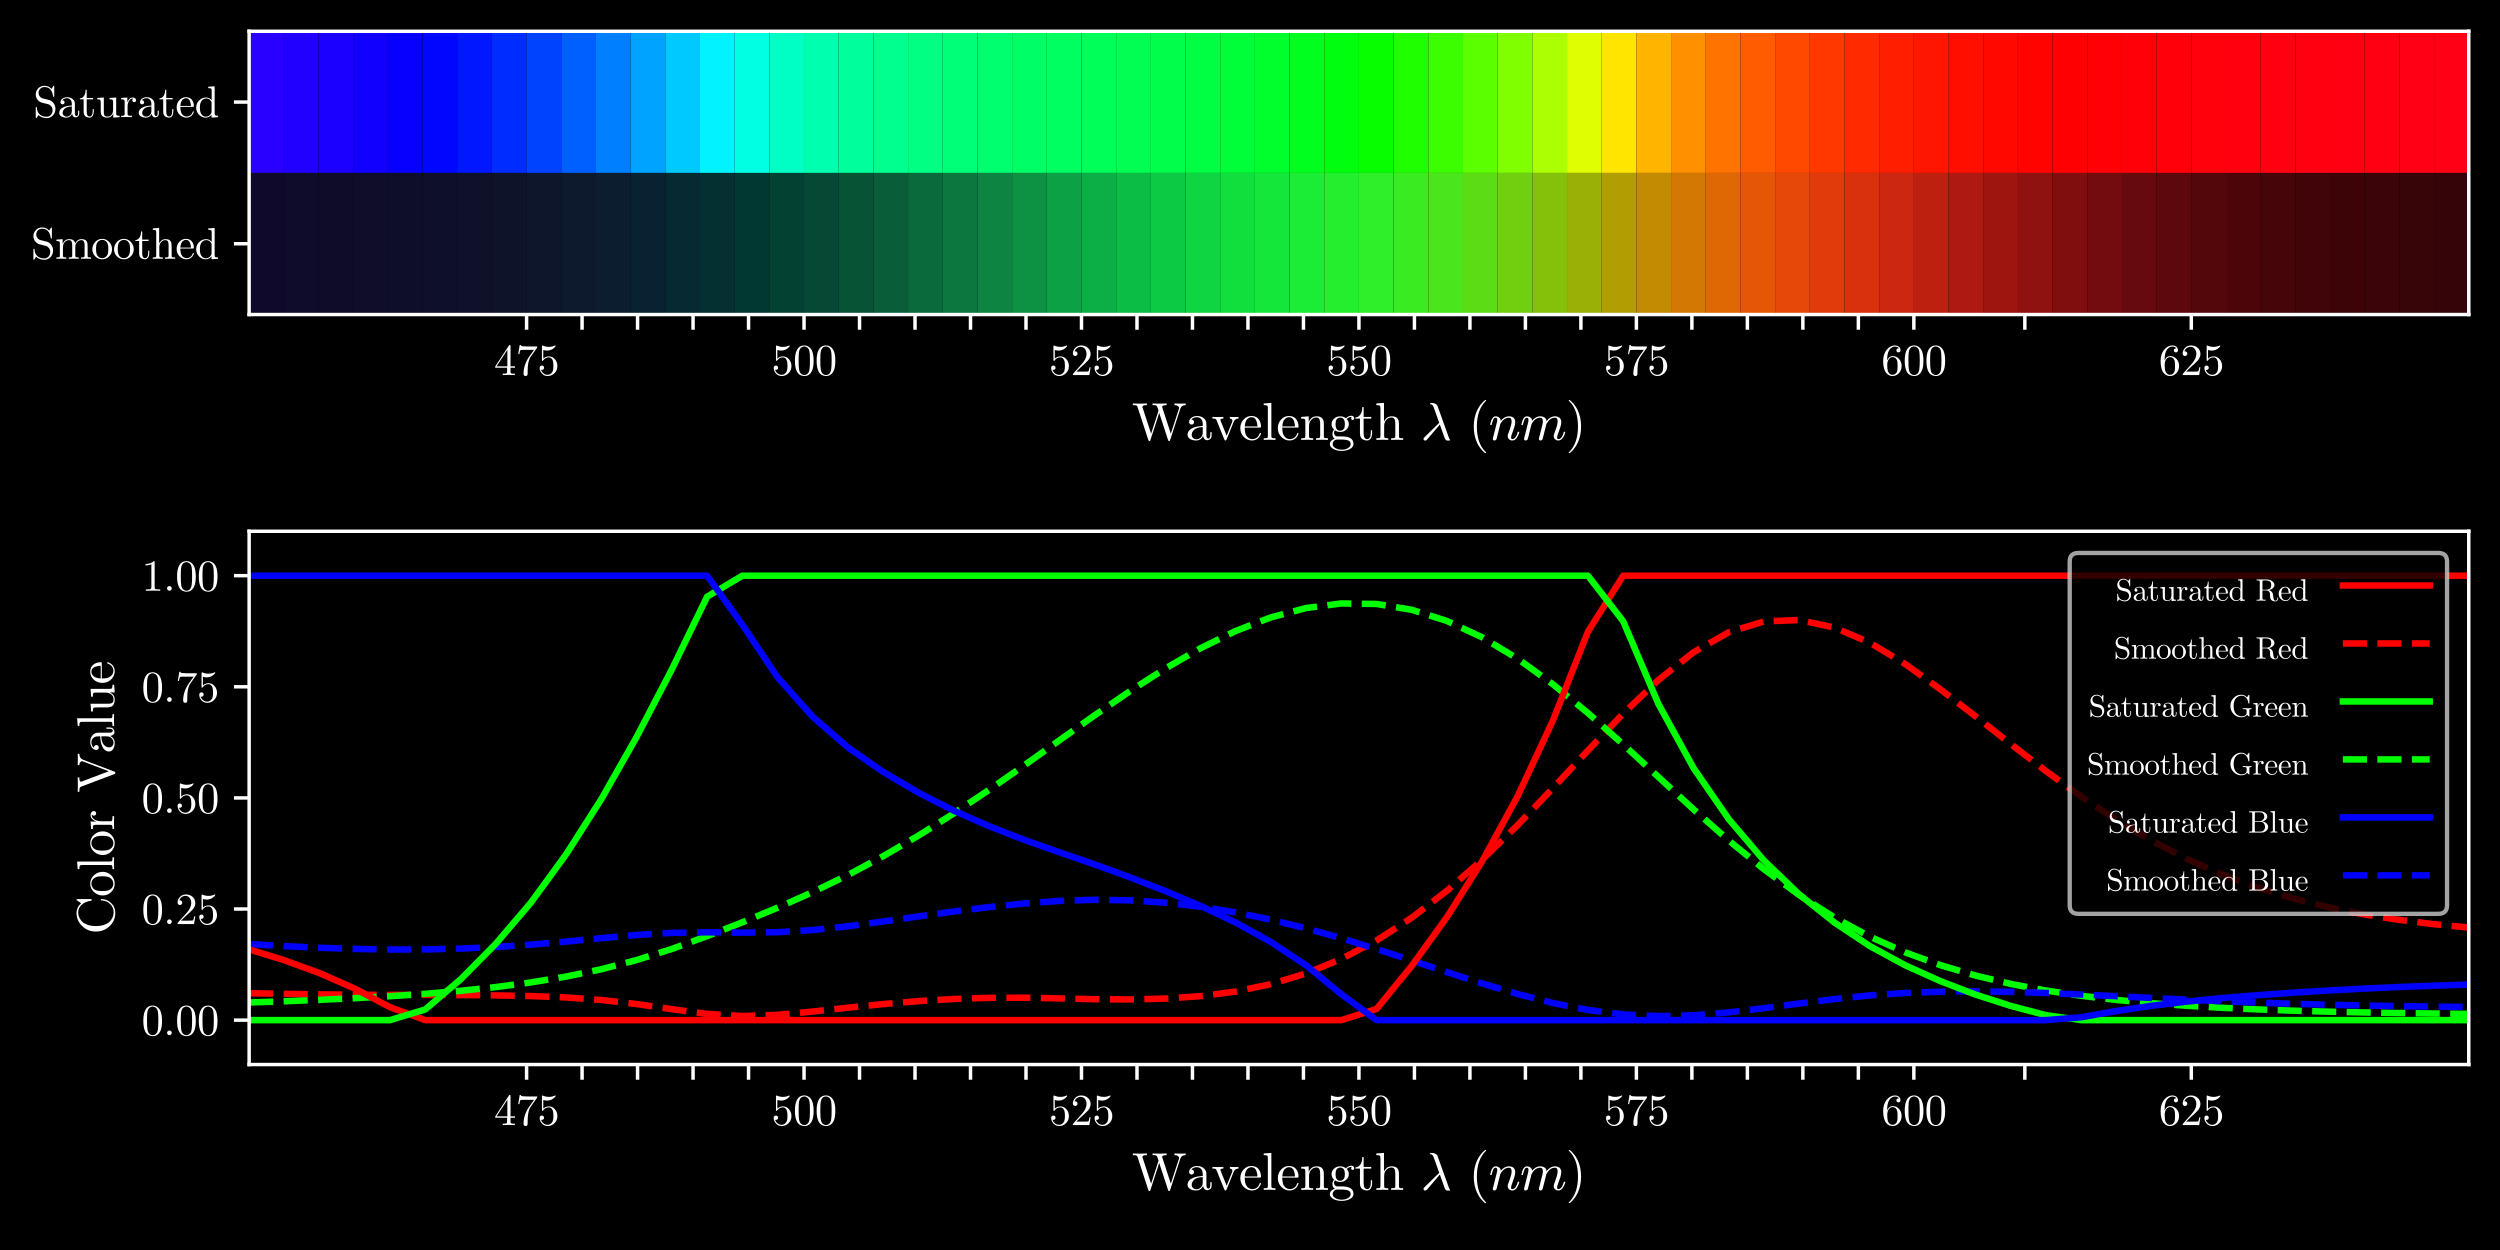 <?xml version="1.0" encoding="utf-8" standalone="no"?>
<!DOCTYPE svg PUBLIC "-//W3C//DTD SVG 1.1//EN"
  "http://www.w3.org/Graphics/SVG/1.1/DTD/svg11.dtd">
<svg xmlns:xlink="http://www.w3.org/1999/xlink" width="576pt" height="288pt" viewBox="0 0 576 288" xmlns="http://www.w3.org/2000/svg" version="1.1">
 <defs>
  <style type="text/css">*{stroke-linejoin: round; stroke-linecap: butt}</style>
 </defs>
 <g id="figure_1">
  <g id="patch_1">
   <path d="M 0 288 
L 576 288 
L 576 0 
L 0 0 
z
"/>
  </g>
  <g id="axes_1">
   <g id="patch_2">
    <path d="M 57.4 72.475 
L 568.8 72.475 
L 568.8 7.2 
L 57.4 7.2 
L 57.4 72.475 
z
" style="fill: none"/>
   </g>
   <g id="PathCollection_1">
    <path d="M 57.4 39.837 
L 57.4 7.2 
L 65.391 7.2 
L 65.391 39.837 
L 57.4 39.837 
" clip-path="url(#p59dcebf34a)" style="fill: #2900ff"/>
    <path d="M 65.391 39.837 
L 65.391 7.2 
L 73.381 7.2 
L 73.381 39.837 
L 65.391 39.837 
" clip-path="url(#p59dcebf34a)" style="fill: #2200ff"/>
    <path d="M 73.381 39.837 
L 73.381 7.2 
L 81.372 7.2 
L 81.372 39.837 
L 73.381 39.837 
" clip-path="url(#p59dcebf34a)" style="fill: #1b00ff"/>
    <path d="M 81.372 39.837 
L 81.372 7.2 
L 89.362 7.2 
L 89.362 39.837 
L 81.372 39.837 
" clip-path="url(#p59dcebf34a)" style="fill: #1200ff"/>
    <path d="M 89.362 39.837 
L 89.362 7.2 
L 97.353 7.2 
L 97.353 39.837 
L 89.362 39.837 
" clip-path="url(#p59dcebf34a)" style="fill: #0700ff"/>
    <path d="M 97.353 39.837 
L 97.353 7.2 
L 105.344 7.2 
L 105.344 39.837 
L 97.353 39.837 
" clip-path="url(#p59dcebf34a)" style="fill: #0006ff"/>
    <path d="M 105.344 39.837 
L 105.344 7.2 
L 113.334 7.2 
L 113.334 39.837 
L 105.344 39.837 
" clip-path="url(#p59dcebf34a)" style="fill: #0017ff"/>
    <path d="M 113.334 39.837 
L 113.334 7.2 
L 121.325 7.2 
L 121.325 39.837 
L 113.334 39.837 
" clip-path="url(#p59dcebf34a)" style="fill: #002cff"/>
    <path d="M 121.325 39.837 
L 121.325 7.2 
L 129.316 7.2 
L 129.316 39.837 
L 121.325 39.837 
" clip-path="url(#p59dcebf34a)" style="fill: #0043ff"/>
    <path d="M 129.316 39.837 
L 129.316 7.2 
L 137.306 7.2 
L 137.306 39.837 
L 129.316 39.837 
" clip-path="url(#p59dcebf34a)" style="fill: #005fff"/>
    <path d="M 137.306 39.837 
L 137.306 7.2 
L 145.297 7.2 
L 145.297 39.837 
L 137.306 39.837 
" clip-path="url(#p59dcebf34a)" style="fill: #007fff"/>
    <path d="M 145.297 39.837 
L 145.297 7.2 
L 153.287 7.2 
L 153.287 39.837 
L 145.297 39.837 
" clip-path="url(#p59dcebf34a)" style="fill: #00a3ff"/>
    <path d="M 153.287 39.837 
L 153.287 7.2 
L 161.278 7.2 
L 161.278 39.837 
L 153.287 39.837 
" clip-path="url(#p59dcebf34a)" style="fill: #00c9ff"/>
    <path d="M 161.278 39.837 
L 161.278 7.2 
L 169.269 7.2 
L 169.269 39.837 
L 161.278 39.837 
" clip-path="url(#p59dcebf34a)" style="fill: #00f3ff"/>
    <path d="M 169.269 39.837 
L 169.269 7.2 
L 177.259 7.2 
L 177.259 39.837 
L 169.269 39.837 
" clip-path="url(#p59dcebf34a)" style="fill: #00ffe3"/>
    <path d="M 177.259 39.837 
L 177.259 7.2 
L 185.25 7.2 
L 185.25 39.837 
L 177.259 39.837 
" clip-path="url(#p59dcebf34a)" style="fill: #00ffc5"/>
    <path d="M 185.25 39.837 
L 185.25 7.2 
L 193.241 7.2 
L 193.241 39.837 
L 185.25 39.837 
" clip-path="url(#p59dcebf34a)" style="fill: #00ffae"/>
    <path d="M 193.241 39.837 
L 193.241 7.2 
L 201.231 7.2 
L 201.231 39.837 
L 193.241 39.837 
" clip-path="url(#p59dcebf34a)" style="fill: #00ff9c"/>
    <path d="M 201.231 39.837 
L 201.231 7.2 
L 209.222 7.2 
L 209.222 39.837 
L 201.231 39.837 
" clip-path="url(#p59dcebf34a)" style="fill: #00ff8e"/>
    <path d="M 209.222 39.837 
L 209.222 7.2 
L 217.213 7.2 
L 217.213 39.837 
L 209.222 39.837 
" clip-path="url(#p59dcebf34a)" style="fill: #00ff82"/>
    <path d="M 217.213 39.837 
L 217.213 7.2 
L 225.203 7.2 
L 225.203 39.837 
L 217.213 39.837 
" clip-path="url(#p59dcebf34a)" style="fill: #00ff78"/>
    <path d="M 225.203 39.837 
L 225.203 7.2 
L 233.194 7.2 
L 233.194 39.837 
L 225.203 39.837 
" clip-path="url(#p59dcebf34a)" style="fill: #00ff6f"/>
    <path d="M 233.194 39.837 
L 233.194 7.2 
L 241.184 7.2 
L 241.184 39.837 
L 233.194 39.837 
" clip-path="url(#p59dcebf34a)" style="fill: #00ff67"/>
    <path d="M 241.184 39.837 
L 241.184 7.2 
L 249.175 7.2 
L 249.175 39.837 
L 241.184 39.837 
" clip-path="url(#p59dcebf34a)" style="fill: #00ff60"/>
    <path d="M 249.175 39.837 
L 249.175 7.2 
L 257.166 7.2 
L 257.166 39.837 
L 249.175 39.837 
" clip-path="url(#p59dcebf34a)" style="fill: #00ff59"/>
    <path d="M 257.166 39.837 
L 257.166 7.2 
L 265.156 7.2 
L 265.156 39.837 
L 257.166 39.837 
" clip-path="url(#p59dcebf34a)" style="fill: #00ff52"/>
    <path d="M 265.156 39.837 
L 265.156 7.2 
L 273.147 7.2 
L 273.147 39.837 
L 265.156 39.837 
" clip-path="url(#p59dcebf34a)" style="fill: #00ff4a"/>
    <path d="M 273.147 39.837 
L 273.147 7.2 
L 281.137 7.2 
L 281.137 39.837 
L 273.147 39.837 
" clip-path="url(#p59dcebf34a)" style="fill: #00ff42"/>
    <path d="M 281.137 39.837 
L 281.137 7.2 
L 289.128 7.2 
L 289.128 39.837 
L 281.137 39.837 
" clip-path="url(#p59dcebf34a)" style="fill: #00ff38"/>
    <path d="M 289.128 39.837 
L 289.128 7.2 
L 297.119 7.2 
L 297.119 39.837 
L 289.128 39.837 
" clip-path="url(#p59dcebf34a)" style="fill: #00ff2d"/>
    <path d="M 297.119 39.837 
L 297.119 7.2 
L 305.109 7.2 
L 305.109 39.837 
L 297.119 39.837 
" clip-path="url(#p59dcebf34a)" style="fill: #00ff1f"/>
    <path d="M 305.109 39.837 
L 305.109 7.2 
L 313.1 7.2 
L 313.1 39.837 
L 305.109 39.837 
" clip-path="url(#p59dcebf34a)" style="fill: #00ff0f"/>
    <path d="M 313.1 39.837 
L 313.1 7.2 
L 321.091 7.2 
L 321.091 39.837 
L 313.1 39.837 
" clip-path="url(#p59dcebf34a)" style="fill: #06ff00"/>
    <path d="M 321.091 39.837 
L 321.091 7.2 
L 329.081 7.2 
L 329.081 39.837 
L 321.091 39.837 
" clip-path="url(#p59dcebf34a)" style="fill: #1fff00"/>
    <path d="M 329.081 39.837 
L 329.081 7.2 
L 337.072 7.2 
L 337.072 39.837 
L 329.081 39.837 
" clip-path="url(#p59dcebf34a)" style="fill: #3bff00"/>
    <path d="M 337.072 39.837 
L 337.072 7.2 
L 345.062 7.2 
L 345.062 39.837 
L 337.072 39.837 
" clip-path="url(#p59dcebf34a)" style="fill: #5bff00"/>
    <path d="M 345.062 39.837 
L 345.062 7.2 
L 353.053 7.2 
L 353.053 39.837 
L 345.062 39.837 
" clip-path="url(#p59dcebf34a)" style="fill: #80ff00"/>
    <path d="M 353.053 39.837 
L 353.053 7.2 
L 361.044 7.2 
L 361.044 39.837 
L 353.053 39.837 
" clip-path="url(#p59dcebf34a)" style="fill: #acff00"/>
    <path d="M 361.044 39.837 
L 361.044 7.2 
L 369.034 7.2 
L 369.034 39.837 
L 361.044 39.837 
" clip-path="url(#p59dcebf34a)" style="fill: #dfff00"/>
    <path d="M 369.034 39.837 
L 369.034 7.2 
L 377.025 7.2 
L 377.025 39.837 
L 369.034 39.837 
" clip-path="url(#p59dcebf34a)" style="fill: #ffe500"/>
    <path d="M 377.025 39.837 
L 377.025 7.2 
L 385.016 7.2 
L 385.016 39.837 
L 377.025 39.837 
" clip-path="url(#p59dcebf34a)" style="fill: #ffb500"/>
    <path d="M 385.016 39.837 
L 385.016 7.2 
L 393.006 7.2 
L 393.006 39.837 
L 385.016 39.837 
" clip-path="url(#p59dcebf34a)" style="fill: #ff9100"/>
    <path d="M 393.006 39.837 
L 393.006 7.2 
L 400.997 7.2 
L 400.997 39.837 
L 393.006 39.837 
" clip-path="url(#p59dcebf34a)" style="fill: #ff7300"/>
    <path d="M 400.997 39.837 
L 400.997 7.2 
L 408.988 7.2 
L 408.988 39.837 
L 400.997 39.837 
" clip-path="url(#p59dcebf34a)" style="fill: #ff5b00"/>
    <path d="M 408.988 39.837 
L 408.988 7.2 
L 416.978 7.2 
L 416.978 39.837 
L 408.988 39.837 
" clip-path="url(#p59dcebf34a)" style="fill: #ff4800"/>
    <path d="M 416.978 39.837 
L 416.978 7.2 
L 424.969 7.2 
L 424.969 39.837 
L 416.978 39.837 
" clip-path="url(#p59dcebf34a)" style="fill: #ff3800"/>
    <path d="M 424.969 39.837 
L 424.969 7.2 
L 432.959 7.2 
L 432.959 39.837 
L 424.969 39.837 
" clip-path="url(#p59dcebf34a)" style="fill: #ff2a00"/>
    <path d="M 432.959 39.837 
L 432.959 7.2 
L 440.95 7.2 
L 440.95 39.837 
L 432.959 39.837 
" clip-path="url(#p59dcebf34a)" style="fill: #ff1f00"/>
    <path d="M 440.95 39.837 
L 440.95 7.2 
L 448.941 7.2 
L 448.941 39.837 
L 440.95 39.837 
" clip-path="url(#p59dcebf34a)" style="fill: #ff1600"/>
    <path d="M 448.941 39.837 
L 448.941 7.2 
L 456.931 7.2 
L 456.931 39.837 
L 448.941 39.837 
" clip-path="url(#p59dcebf34a)" style="fill: #ff0f00"/>
    <path d="M 456.931 39.837 
L 456.931 7.2 
L 464.922 7.2 
L 464.922 39.837 
L 456.931 39.837 
" clip-path="url(#p59dcebf34a)" style="fill: #ff0800"/>
    <path d="M 464.922 39.837 
L 464.922 7.2 
L 472.913 7.2 
L 472.913 39.837 
L 464.922 39.837 
" clip-path="url(#p59dcebf34a)" style="fill: #ff0300"/>
    <path d="M 472.913 39.837 
L 472.913 7.2 
L 480.903 7.2 
L 480.903 39.837 
L 472.913 39.837 
" clip-path="url(#p59dcebf34a)" style="fill: #ff0002"/>
    <path d="M 480.903 39.837 
L 480.903 7.2 
L 488.894 7.2 
L 488.894 39.837 
L 480.903 39.837 
" clip-path="url(#p59dcebf34a)" style="fill: #ff0005"/>
    <path d="M 488.894 39.837 
L 488.894 7.2 
L 496.884 7.2 
L 496.884 39.837 
L 488.894 39.837 
" clip-path="url(#p59dcebf34a)" style="fill: #ff0008"/>
    <path d="M 496.884 39.837 
L 496.884 7.2 
L 504.875 7.2 
L 504.875 39.837 
L 496.884 39.837 
" clip-path="url(#p59dcebf34a)" style="fill: #ff000b"/>
    <path d="M 504.875 39.837 
L 504.875 7.2 
L 512.866 7.2 
L 512.866 39.837 
L 504.875 39.837 
" clip-path="url(#p59dcebf34a)" style="fill: #ff000d"/>
    <path d="M 512.866 39.837 
L 512.866 7.2 
L 520.856 7.2 
L 520.856 39.837 
L 512.866 39.837 
" clip-path="url(#p59dcebf34a)" style="fill: #ff000e"/>
    <path d="M 520.856 39.837 
L 520.856 7.2 
L 528.847 7.2 
L 528.847 39.837 
L 520.856 39.837 
" clip-path="url(#p59dcebf34a)" style="fill: #ff0010"/>
    <path d="M 528.847 39.837 
L 528.847 7.2 
L 536.837 7.2 
L 536.837 39.837 
L 528.847 39.837 
" clip-path="url(#p59dcebf34a)" style="fill: #ff0011"/>
    <path d="M 536.837 39.837 
L 536.837 7.2 
L 544.828 7.2 
L 544.828 39.837 
L 536.837 39.837 
" clip-path="url(#p59dcebf34a)" style="fill: #ff0012"/>
    <path d="M 544.828 39.837 
L 544.828 7.2 
L 552.819 7.2 
L 552.819 39.837 
L 544.828 39.837 
" clip-path="url(#p59dcebf34a)" style="fill: #ff0013"/>
    <path d="M 552.819 39.837 
L 552.819 7.2 
L 560.809 7.2 
L 560.809 39.837 
L 552.819 39.837 
" clip-path="url(#p59dcebf34a)" style="fill: #ff0014"/>
    <path d="M 560.809 39.837 
L 560.809 7.2 
L 568.8 7.2 
L 568.8 39.837 
L 560.809 39.837 
" clip-path="url(#p59dcebf34a)" style="fill: #ff0014"/>
   </g>
   <g id="PathCollection_2">
    <path d="M 57.4 72.475 
L 57.4 39.837 
L 65.391 39.837 
L 65.391 72.475 
L 57.4 72.475 
" clip-path="url(#p59dcebf34a)" style="fill: #0f0a2c"/>
    <path d="M 65.391 72.475 
L 65.391 39.837 
L 73.381 39.837 
L 73.381 72.475 
L 65.391 72.475 
" clip-path="url(#p59dcebf34a)" style="fill: #0f0b2a"/>
    <path d="M 73.381 72.475 
L 73.381 39.837 
L 81.372 39.837 
L 81.372 72.475 
L 73.381 72.475 
" clip-path="url(#p59dcebf34a)" style="fill: #0f0c2a"/>
    <path d="M 81.372 72.475 
L 81.372 39.837 
L 89.362 39.837 
L 89.362 72.475 
L 81.372 72.475 
" clip-path="url(#p59dcebf34a)" style="fill: #0f0d29"/>
    <path d="M 89.362 72.475 
L 89.362 39.837 
L 97.353 39.837 
L 97.353 72.475 
L 89.362 72.475 
" clip-path="url(#p59dcebf34a)" style="fill: #0e0e29"/>
    <path d="M 97.353 72.475 
L 97.353 39.837 
L 105.344 39.837 
L 105.344 72.475 
L 97.353 72.475 
" clip-path="url(#p59dcebf34a)" style="fill: #0e0f29"/>
    <path d="M 105.344 72.475 
L 105.344 39.837 
L 113.334 39.837 
L 113.334 72.475 
L 105.344 72.475 
" clip-path="url(#p59dcebf34a)" style="fill: #0e1129"/>
    <path d="M 113.334 72.475 
L 113.334 39.837 
L 121.325 39.837 
L 121.325 72.475 
L 113.334 72.475 
" clip-path="url(#p59dcebf34a)" style="fill: #0e132a"/>
    <path d="M 121.325 72.475 
L 121.325 39.837 
L 129.316 39.837 
L 129.316 72.475 
L 121.325 72.475 
" clip-path="url(#p59dcebf34a)" style="fill: #0e162b"/>
    <path d="M 129.316 72.475 
L 129.316 39.837 
L 137.306 39.837 
L 137.306 72.475 
L 129.316 72.475 
" clip-path="url(#p59dcebf34a)" style="fill: #0d192d"/>
    <path d="M 137.306 72.475 
L 137.306 39.837 
L 145.297 39.837 
L 145.297 72.475 
L 137.306 72.475 
" clip-path="url(#p59dcebf34a)" style="fill: #0c1d2f"/>
    <path d="M 145.297 72.475 
L 145.297 39.837 
L 153.287 39.837 
L 153.287 72.475 
L 145.297 72.475 
" clip-path="url(#p59dcebf34a)" style="fill: #092231"/>
    <path d="M 153.287 72.475 
L 153.287 39.837 
L 161.278 39.837 
L 161.278 72.475 
L 153.287 72.475 
" clip-path="url(#p59dcebf34a)" style="fill: #062932"/>
    <path d="M 161.278 72.475 
L 161.278 39.837 
L 169.269 39.837 
L 169.269 72.475 
L 161.278 72.475 
" clip-path="url(#p59dcebf34a)" style="fill: #043032"/>
    <path d="M 169.269 72.475 
L 169.269 39.837 
L 177.259 39.837 
L 177.259 72.475 
L 169.269 72.475 
" clip-path="url(#p59dcebf34a)" style="fill: #023832"/>
    <path d="M 177.259 72.475 
L 177.259 39.837 
L 185.25 39.837 
L 185.25 72.475 
L 177.259 72.475 
" clip-path="url(#p59dcebf34a)" style="fill: #034132"/>
    <path d="M 185.25 72.475 
L 185.25 39.837 
L 193.241 39.837 
L 193.241 72.475 
L 185.25 72.475 
" clip-path="url(#p59dcebf34a)" style="fill: #054934"/>
    <path d="M 193.241 72.475 
L 193.241 39.837 
L 201.231 39.837 
L 201.231 72.475 
L 193.241 72.475 
" clip-path="url(#p59dcebf34a)" style="fill: #075336"/>
    <path d="M 201.231 72.475 
L 201.231 39.837 
L 209.222 39.837 
L 209.222 72.475 
L 201.231 72.475 
" clip-path="url(#p59dcebf34a)" style="fill: #095e39"/>
    <path d="M 209.222 72.475 
L 209.222 39.837 
L 217.213 39.837 
L 217.213 72.475 
L 209.222 72.475 
" clip-path="url(#p59dcebf34a)" style="fill: #0b6a3c"/>
    <path d="M 217.213 72.475 
L 217.213 39.837 
L 225.203 39.837 
L 225.203 72.475 
L 217.213 72.475 
" clip-path="url(#p59dcebf34a)" style="fill: #0c773e"/>
    <path d="M 225.203 72.475 
L 225.203 39.837 
L 233.194 39.837 
L 233.194 72.475 
L 225.203 72.475 
" clip-path="url(#p59dcebf34a)" style="fill: #0d8441"/>
    <path d="M 233.194 72.475 
L 233.194 39.837 
L 241.184 39.837 
L 241.184 72.475 
L 233.194 72.475 
" clip-path="url(#p59dcebf34a)" style="fill: #0d9243"/>
    <path d="M 241.184 72.475 
L 241.184 39.837 
L 249.175 39.837 
L 249.175 72.475 
L 241.184 72.475 
" clip-path="url(#p59dcebf34a)" style="fill: #0ca144"/>
    <path d="M 249.175 72.475 
L 249.175 39.837 
L 257.166 39.837 
L 257.166 72.475 
L 249.175 72.475 
" clip-path="url(#p59dcebf34a)" style="fill: #0caf45"/>
    <path d="M 257.166 72.475 
L 257.166 39.837 
L 265.156 39.837 
L 265.156 72.475 
L 257.166 72.475 
" clip-path="url(#p59dcebf34a)" style="fill: #0cbd45"/>
    <path d="M 265.156 72.475 
L 265.156 39.837 
L 273.147 39.837 
L 273.147 72.475 
L 265.156 72.475 
" clip-path="url(#p59dcebf34a)" style="fill: #0cca43"/>
    <path d="M 273.147 72.475 
L 273.147 39.837 
L 281.137 39.837 
L 281.137 72.475 
L 273.147 72.475 
" clip-path="url(#p59dcebf34a)" style="fill: #0ed541"/>
    <path d="M 281.137 72.475 
L 281.137 39.837 
L 289.128 39.837 
L 289.128 72.475 
L 281.137 72.475 
" clip-path="url(#p59dcebf34a)" style="fill: #10df3e"/>
    <path d="M 289.128 72.475 
L 289.128 39.837 
L 297.119 39.837 
L 297.119 72.475 
L 289.128 72.475 
" clip-path="url(#p59dcebf34a)" style="fill: #15e73a"/>
    <path d="M 297.119 72.475 
L 297.119 39.837 
L 305.109 39.837 
L 305.109 72.475 
L 297.119 72.475 
" clip-path="url(#p59dcebf34a)" style="fill: #1bec35"/>
    <path d="M 305.109 72.475 
L 305.109 39.837 
L 313.1 39.837 
L 313.1 72.475 
L 305.109 72.475 
" clip-path="url(#p59dcebf34a)" style="fill: #23ef2f"/>
    <path d="M 313.1 72.475 
L 313.1 39.837 
L 321.091 39.837 
L 321.091 72.475 
L 313.1 72.475 
" clip-path="url(#p59dcebf34a)" style="fill: #2eef29"/>
    <path d="M 321.091 72.475 
L 321.091 39.837 
L 329.081 39.837 
L 329.081 72.475 
L 321.091 72.475 
" clip-path="url(#p59dcebf34a)" style="fill: #3beb22"/>
    <path d="M 329.081 72.475 
L 329.081 39.837 
L 337.072 39.837 
L 337.072 72.475 
L 329.081 72.475 
" clip-path="url(#p59dcebf34a)" style="fill: #4ae51c"/>
    <path d="M 337.072 72.475 
L 337.072 39.837 
L 345.062 39.837 
L 345.062 72.475 
L 337.072 72.475 
" clip-path="url(#p59dcebf34a)" style="fill: #5cdc15"/>
    <path d="M 345.062 72.475 
L 345.062 39.837 
L 353.053 39.837 
L 353.053 72.475 
L 345.062 72.475 
" clip-path="url(#p59dcebf34a)" style="fill: #70cf0f"/>
    <path d="M 353.053 72.475 
L 353.053 39.837 
L 361.044 39.837 
L 361.044 72.475 
L 353.053 72.475 
" clip-path="url(#p59dcebf34a)" style="fill: #85c10a"/>
    <path d="M 361.044 72.475 
L 361.044 39.837 
L 369.034 39.837 
L 369.034 72.475 
L 361.044 72.475 
" clip-path="url(#p59dcebf34a)" style="fill: #9bb006"/>
    <path d="M 369.034 72.475 
L 369.034 39.837 
L 377.025 39.837 
L 377.025 72.475 
L 369.034 72.475 
" clip-path="url(#p59dcebf34a)" style="fill: #b09e03"/>
    <path d="M 377.025 72.475 
L 377.025 39.837 
L 385.016 39.837 
L 385.016 72.475 
L 377.025 72.475 
" clip-path="url(#p59dcebf34a)" style="fill: #c38b02"/>
    <path d="M 385.016 72.475 
L 385.016 39.837 
L 393.006 39.837 
L 393.006 72.475 
L 385.016 72.475 
" clip-path="url(#p59dcebf34a)" style="fill: #d37903"/>
    <path d="M 393.006 72.475 
L 393.006 39.837 
L 400.997 39.837 
L 400.997 72.475 
L 393.006 72.475 
" clip-path="url(#p59dcebf34a)" style="fill: #df6704"/>
    <path d="M 400.997 72.475 
L 400.997 39.837 
L 408.988 39.837 
L 408.988 72.475 
L 400.997 72.475 
" clip-path="url(#p59dcebf34a)" style="fill: #e55607"/>
    <path d="M 408.988 72.475 
L 408.988 39.837 
L 416.978 39.837 
L 416.978 72.475 
L 408.988 72.475 
" clip-path="url(#p59dcebf34a)" style="fill: #e6480a"/>
    <path d="M 416.978 72.475 
L 416.978 39.837 
L 424.969 39.837 
L 424.969 72.475 
L 416.978 72.475 
" clip-path="url(#p59dcebf34a)" style="fill: #e13b0c"/>
    <path d="M 424.969 72.475 
L 424.969 39.837 
L 432.959 39.837 
L 432.959 72.475 
L 424.969 72.475 
" clip-path="url(#p59dcebf34a)" style="fill: #d9300e"/>
    <path d="M 432.959 72.475 
L 432.959 39.837 
L 440.95 39.837 
L 440.95 72.475 
L 432.959 72.475 
" clip-path="url(#p59dcebf34a)" style="fill: #cc2710"/>
    <path d="M 440.95 72.475 
L 440.95 39.837 
L 448.941 39.837 
L 448.941 72.475 
L 440.95 72.475 
" clip-path="url(#p59dcebf34a)" style="fill: #be2010"/>
    <path d="M 448.941 72.475 
L 448.941 39.837 
L 456.931 39.837 
L 456.931 72.475 
L 448.941 72.475 
" clip-path="url(#p59dcebf34a)" style="fill: #ae1a11"/>
    <path d="M 456.931 72.475 
L 456.931 39.837 
L 464.922 39.837 
L 464.922 72.475 
L 456.931 72.475 
" clip-path="url(#p59dcebf34a)" style="fill: #9e1510"/>
    <path d="M 464.922 72.475 
L 464.922 39.837 
L 472.913 39.837 
L 472.913 72.475 
L 464.922 72.475 
" clip-path="url(#p59dcebf34a)" style="fill: #8f1110"/>
    <path d="M 472.913 72.475 
L 472.913 39.837 
L 480.903 39.837 
L 480.903 72.475 
L 472.913 72.475 
" clip-path="url(#p59dcebf34a)" style="fill: #800e0f"/>
    <path d="M 480.903 72.475 
L 480.903 39.837 
L 488.894 39.837 
L 488.894 72.475 
L 480.903 72.475 
" clip-path="url(#p59dcebf34a)" style="fill: #730c0e"/>
    <path d="M 488.894 72.475 
L 488.894 39.837 
L 496.884 39.837 
L 496.884 72.475 
L 488.894 72.475 
" clip-path="url(#p59dcebf34a)" style="fill: #670a0d"/>
    <path d="M 496.884 72.475 
L 496.884 39.837 
L 504.875 39.837 
L 504.875 72.475 
L 496.884 72.475 
" clip-path="url(#p59dcebf34a)" style="fill: #5d080c"/>
    <path d="M 504.875 72.475 
L 504.875 39.837 
L 512.866 39.837 
L 512.866 72.475 
L 504.875 72.475 
" clip-path="url(#p59dcebf34a)" style="fill: #54070b"/>
    <path d="M 512.866 72.475 
L 512.866 39.837 
L 520.856 39.837 
L 520.856 72.475 
L 512.866 72.475 
" clip-path="url(#p59dcebf34a)" style="fill: #4c060a"/>
    <path d="M 520.856 72.475 
L 520.856 39.837 
L 528.847 39.837 
L 528.847 72.475 
L 520.856 72.475 
" clip-path="url(#p59dcebf34a)" style="fill: #460509"/>
    <path d="M 528.847 72.475 
L 528.847 39.837 
L 536.837 39.837 
L 536.837 72.475 
L 528.847 72.475 
" clip-path="url(#p59dcebf34a)" style="fill: #410509"/>
    <path d="M 536.837 72.475 
L 536.837 39.837 
L 544.828 39.837 
L 544.828 72.475 
L 536.837 72.475 
" clip-path="url(#p59dcebf34a)" style="fill: #3d0408"/>
    <path d="M 544.828 72.475 
L 544.828 39.837 
L 552.819 39.837 
L 552.819 72.475 
L 544.828 72.475 
" clip-path="url(#p59dcebf34a)" style="fill: #3a0408"/>
    <path d="M 552.819 72.475 
L 552.819 39.837 
L 560.809 39.837 
L 560.809 72.475 
L 552.819 72.475 
" clip-path="url(#p59dcebf34a)" style="fill: #370408"/>
    <path d="M 560.809 72.475 
L 560.809 39.837 
L 568.8 39.837 
L 568.8 72.475 
L 560.809 72.475 
" clip-path="url(#p59dcebf34a)" style="fill: #350408"/>
   </g>
   <g id="matplotlib.axis_1">
    <g id="xtick_1">
     <g id="line2d_1">
      <defs>
       <path id="m88007fe0de" d="M 0 0 
L 0 3.5 
" style="stroke: #ffffff; stroke-width: 0.8"/>
      </defs>
      <g>
       <use xlink:href="#m88007fe0de" x="121.325" y="72.475" style="fill: #ffffff; stroke: #ffffff; stroke-width: 0.8"/>
      </g>
     </g>
     <g id="text_1">
      <!-- 475 -->
      <g style="fill: #ffffff" transform="translate(113.825 86.414)scale(0.1 -0.1)">
       <defs>
        <path id="CMUSerif-Roman-34" d="M 178 1056 
L 178 1253 
L 2144 4256 
Q 2194 4334 2272 4331 
Q 2344 4331 2359 4303 
Q 2375 4275 2375 4166 
L 2375 1253 
L 3016 1253 
L 3016 1056 
L 2375 1056 
L 2375 500 
Q 2375 316 2451 256 
Q 2528 197 2859 197 
L 2994 197 
L 2994 0 
Q 2731 19 2125 19 
Q 1522 19 1259 0 
L 1259 197 
L 1394 197 
Q 1725 197 1803 255 
Q 1881 313 1881 500 
L 1881 1056 
L 178 1056 
z
M 359 1253 
L 1919 1253 
L 1919 3641 
L 359 1253 
z
" transform="scale(0.016)"/>
        <path id="CMUSerif-Roman-37" d="M 359 3009 
L 569 4325 
L 728 4325 
Q 747 4247 780 4212 
Q 813 4178 995 4150 
Q 1178 4122 1550 4122 
L 3103 4122 
Q 3103 3975 3047 3897 
L 2181 2681 
Q 1906 2297 1784 1588 
Q 1713 1113 1716 538 
L 1716 213 
Q 1716 -141 1420 -141 
Q 1125 -141 1125 213 
Q 1125 1434 1913 2619 
Q 1997 2741 2308 3175 
Q 2619 3609 2631 3628 
L 1306 3628 
Q 725 3628 678 3591 
Q 616 3534 519 3009 
L 359 3009 
z
" transform="scale(0.016)"/>
        <path id="CMUSerif-Roman-35" d="M 319 1031 
Q 319 1222 422 1295 
Q 525 1369 634 1369 
Q 781 1369 867 1276 
Q 953 1184 953 1056 
Q 953 928 867 836 
Q 781 744 634 744 
Q 563 744 525 756 
Q 609 463 867 250 
Q 1125 38 1466 38 
Q 1894 38 2150 453 
Q 2303 722 2303 1331 
Q 2303 1869 2188 2138 
Q 2009 2547 1644 2547 
Q 1125 2547 819 2100 
Q 781 2044 738 2041 
Q 675 2041 661 2077 
Q 647 2113 647 2209 
L 647 4103 
Q 647 4256 709 4256 
Q 734 4256 788 4238 
Q 1191 4059 1638 4056 
Q 2097 4056 2509 4244 
Q 2541 4263 2559 4263 
Q 2622 4263 2625 4191 
Q 2625 4166 2573 4092 
Q 2522 4019 2412 3923 
Q 2303 3828 2162 3737 
Q 2022 3647 1817 3586 
Q 1613 3525 1388 3525 
Q 1119 3525 844 3609 
L 844 2363 
Q 1175 2688 1656 2688 
Q 2169 2688 2522 2275 
Q 2875 1863 2875 1288 
Q 2875 684 2458 271 
Q 2041 -141 1478 -141 
Q 966 -141 642 225 
Q 319 591 319 1031 
z
" transform="scale(0.016)"/>
       </defs>
       <use xlink:href="#CMUSerif-Roman-34"/>
       <use xlink:href="#CMUSerif-Roman-37" x="50"/>
       <use xlink:href="#CMUSerif-Roman-35" x="100"/>
      </g>
     </g>
    </g>
    <g id="xtick_2">
     <g id="line2d_2">
      <g>
       <use xlink:href="#m88007fe0de" x="134.11" y="72.475" style="fill: #ffffff; stroke: #ffffff; stroke-width: 0.8"/>
      </g>
     </g>
    </g>
    <g id="xtick_3">
     <g id="line2d_3">
      <g>
       <use xlink:href="#m88007fe0de" x="146.895" y="72.475" style="fill: #ffffff; stroke: #ffffff; stroke-width: 0.8"/>
      </g>
     </g>
    </g>
    <g id="xtick_4">
     <g id="line2d_4">
      <g>
       <use xlink:href="#m88007fe0de" x="159.68" y="72.475" style="fill: #ffffff; stroke: #ffffff; stroke-width: 0.8"/>
      </g>
     </g>
    </g>
    <g id="xtick_5">
     <g id="line2d_5">
      <g>
       <use xlink:href="#m88007fe0de" x="172.465" y="72.475" style="fill: #ffffff; stroke: #ffffff; stroke-width: 0.8"/>
      </g>
     </g>
    </g>
    <g id="xtick_6">
     <g id="line2d_6">
      <g>
       <use xlink:href="#m88007fe0de" x="185.25" y="72.475" style="fill: #ffffff; stroke: #ffffff; stroke-width: 0.8"/>
      </g>
     </g>
     <g id="text_2">
      <!-- 500 -->
      <g style="fill: #ffffff" transform="translate(177.75 86.414)scale(0.1 -0.1)">
       <defs>
        <path id="CMUSerif-Roman-30" d="M 250 2047 
Q 250 2988 488 3500 
Q 819 4263 1600 4263 
Q 1766 4263 1939 4217 
Q 2113 4172 2333 4000 
Q 2553 3828 2688 3547 
Q 2944 3003 2944 2047 
Q 2944 1113 2706 603 
Q 2359 -141 1594 -141 
Q 1306 -141 1014 6 
Q 722 153 538 506 
Q 250 1034 250 2047 
z
M 781 2125 
Q 781 1159 850 775 
Q 928 359 1142 179 
Q 1356 0 1594 0 
Q 1850 0 2064 192 
Q 2278 384 2344 800 
Q 2416 1209 2413 2125 
Q 2413 3016 2350 3372 
Q 2266 3788 2042 3955 
Q 1819 4122 1594 4122 
Q 1509 4122 1420 4097 
Q 1331 4072 1203 4000 
Q 1075 3928 976 3750 
Q 878 3572 831 3303 
Q 781 2956 781 2125 
z
" transform="scale(0.016)"/>
       </defs>
       <use xlink:href="#CMUSerif-Roman-35"/>
       <use xlink:href="#CMUSerif-Roman-30" x="50"/>
       <use xlink:href="#CMUSerif-Roman-30" x="100"/>
      </g>
     </g>
    </g>
    <g id="xtick_7">
     <g id="line2d_7">
      <g>
       <use xlink:href="#m88007fe0de" x="198.035" y="72.475" style="fill: #ffffff; stroke: #ffffff; stroke-width: 0.8"/>
      </g>
     </g>
    </g>
    <g id="xtick_8">
     <g id="line2d_8">
      <g>
       <use xlink:href="#m88007fe0de" x="210.82" y="72.475" style="fill: #ffffff; stroke: #ffffff; stroke-width: 0.8"/>
      </g>
     </g>
    </g>
    <g id="xtick_9">
     <g id="line2d_9">
      <g>
       <use xlink:href="#m88007fe0de" x="223.605" y="72.475" style="fill: #ffffff; stroke: #ffffff; stroke-width: 0.8"/>
      </g>
     </g>
    </g>
    <g id="xtick_10">
     <g id="line2d_10">
      <g>
       <use xlink:href="#m88007fe0de" x="236.39" y="72.475" style="fill: #ffffff; stroke: #ffffff; stroke-width: 0.8"/>
      </g>
     </g>
    </g>
    <g id="xtick_11">
     <g id="line2d_11">
      <g>
       <use xlink:href="#m88007fe0de" x="249.175" y="72.475" style="fill: #ffffff; stroke: #ffffff; stroke-width: 0.8"/>
      </g>
     </g>
     <g id="text_3">
      <!-- 525 -->
      <g style="fill: #ffffff" transform="translate(241.675 86.414)scale(0.1 -0.1)">
       <defs>
        <path id="CMUSerif-Roman-32" d="M 319 0 
Q 319 116 330 150 
Q 341 184 391 238 
L 1619 1606 
Q 2291 2363 2291 3022 
Q 2291 3450 2067 3756 
Q 1844 4063 1434 4063 
Q 1153 4063 915 3891 
Q 678 3719 569 3413 
Q 588 3419 653 3419 
Q 813 3419 902 3319 
Q 991 3219 991 3084 
Q 991 2913 880 2830 
Q 769 2747 659 2747 
Q 616 2747 558 2756 
Q 500 2766 409 2855 
Q 319 2944 319 3103 
Q 319 3550 658 3906 
Q 997 4263 1516 4263 
Q 2103 4263 2489 3914 
Q 2875 3566 2875 3022 
Q 2875 2831 2817 2657 
Q 2759 2484 2682 2350 
Q 2606 2216 2400 2000 
Q 2194 1784 2028 1631 
Q 1863 1478 1491 1153 
L 813 494 
L 1966 494 
Q 2528 494 2572 544 
Q 2634 634 2713 1113 
L 2875 1113 
L 2694 0 
L 319 0 
z
" transform="scale(0.016)"/>
       </defs>
       <use xlink:href="#CMUSerif-Roman-35"/>
       <use xlink:href="#CMUSerif-Roman-32" x="50"/>
       <use xlink:href="#CMUSerif-Roman-35" x="100"/>
      </g>
     </g>
    </g>
    <g id="xtick_12">
     <g id="line2d_12">
      <g>
       <use xlink:href="#m88007fe0de" x="261.96" y="72.475" style="fill: #ffffff; stroke: #ffffff; stroke-width: 0.8"/>
      </g>
     </g>
    </g>
    <g id="xtick_13">
     <g id="line2d_13">
      <g>
       <use xlink:href="#m88007fe0de" x="274.745" y="72.475" style="fill: #ffffff; stroke: #ffffff; stroke-width: 0.8"/>
      </g>
     </g>
    </g>
    <g id="xtick_14">
     <g id="line2d_14">
      <g>
       <use xlink:href="#m88007fe0de" x="287.53" y="72.475" style="fill: #ffffff; stroke: #ffffff; stroke-width: 0.8"/>
      </g>
     </g>
    </g>
    <g id="xtick_15">
     <g id="line2d_15">
      <g>
       <use xlink:href="#m88007fe0de" x="300.315" y="72.475" style="fill: #ffffff; stroke: #ffffff; stroke-width: 0.8"/>
      </g>
     </g>
    </g>
    <g id="xtick_16">
     <g id="line2d_16">
      <g>
       <use xlink:href="#m88007fe0de" x="313.1" y="72.475" style="fill: #ffffff; stroke: #ffffff; stroke-width: 0.8"/>
      </g>
     </g>
     <g id="text_4">
      <!-- 550 -->
      <g style="fill: #ffffff" transform="translate(305.6 86.414)scale(0.1 -0.1)">
       <use xlink:href="#CMUSerif-Roman-35"/>
       <use xlink:href="#CMUSerif-Roman-35" x="50"/>
       <use xlink:href="#CMUSerif-Roman-30" x="100"/>
      </g>
     </g>
    </g>
    <g id="xtick_17">
     <g id="line2d_17">
      <g>
       <use xlink:href="#m88007fe0de" x="325.885" y="72.475" style="fill: #ffffff; stroke: #ffffff; stroke-width: 0.8"/>
      </g>
     </g>
    </g>
    <g id="xtick_18">
     <g id="line2d_18">
      <g>
       <use xlink:href="#m88007fe0de" x="338.67" y="72.475" style="fill: #ffffff; stroke: #ffffff; stroke-width: 0.8"/>
      </g>
     </g>
    </g>
    <g id="xtick_19">
     <g id="line2d_19">
      <g>
       <use xlink:href="#m88007fe0de" x="351.455" y="72.475" style="fill: #ffffff; stroke: #ffffff; stroke-width: 0.8"/>
      </g>
     </g>
    </g>
    <g id="xtick_20">
     <g id="line2d_20">
      <g>
       <use xlink:href="#m88007fe0de" x="364.24" y="72.475" style="fill: #ffffff; stroke: #ffffff; stroke-width: 0.8"/>
      </g>
     </g>
    </g>
    <g id="xtick_21">
     <g id="line2d_21">
      <g>
       <use xlink:href="#m88007fe0de" x="377.025" y="72.475" style="fill: #ffffff; stroke: #ffffff; stroke-width: 0.8"/>
      </g>
     </g>
     <g id="text_5">
      <!-- 575 -->
      <g style="fill: #ffffff" transform="translate(369.525 86.414)scale(0.1 -0.1)">
       <use xlink:href="#CMUSerif-Roman-35"/>
       <use xlink:href="#CMUSerif-Roman-37" x="50"/>
       <use xlink:href="#CMUSerif-Roman-35" x="100"/>
      </g>
     </g>
    </g>
    <g id="xtick_22">
     <g id="line2d_22">
      <g>
       <use xlink:href="#m88007fe0de" x="389.81" y="72.475" style="fill: #ffffff; stroke: #ffffff; stroke-width: 0.8"/>
      </g>
     </g>
    </g>
    <g id="xtick_23">
     <g id="line2d_23">
      <g>
       <use xlink:href="#m88007fe0de" x="402.595" y="72.475" style="fill: #ffffff; stroke: #ffffff; stroke-width: 0.8"/>
      </g>
     </g>
    </g>
    <g id="xtick_24">
     <g id="line2d_24">
      <g>
       <use xlink:href="#m88007fe0de" x="415.38" y="72.475" style="fill: #ffffff; stroke: #ffffff; stroke-width: 0.8"/>
      </g>
     </g>
    </g>
    <g id="xtick_25">
     <g id="line2d_25">
      <g>
       <use xlink:href="#m88007fe0de" x="428.165" y="72.475" style="fill: #ffffff; stroke: #ffffff; stroke-width: 0.8"/>
      </g>
     </g>
    </g>
    <g id="xtick_26">
     <g id="line2d_26">
      <g>
       <use xlink:href="#m88007fe0de" x="440.95" y="72.475" style="fill: #ffffff; stroke: #ffffff; stroke-width: 0.8"/>
      </g>
     </g>
     <g id="text_6">
      <!-- 600 -->
      <g style="fill: #ffffff" transform="translate(433.45 86.414)scale(0.1 -0.1)">
       <defs>
        <path id="CMUSerif-Roman-36" d="M 269 2022 
Q 269 3028 781 3645 
Q 1294 4263 1953 4263 
Q 2338 4263 2552 4067 
Q 2766 3872 2766 3572 
Q 2766 3406 2669 3334 
Q 2572 3263 2472 3263 
Q 2356 3263 2265 3341 
Q 2175 3419 2175 3559 
Q 2175 3847 2528 3847 
Q 2363 4103 1966 4103 
Q 1844 4103 1719 4067 
Q 1594 4031 1431 3912 
Q 1269 3794 1144 3606 
Q 1019 3419 931 3066 
Q 844 2713 844 2253 
L 844 2100 
Q 1106 2734 1643 2732 
Q 2181 2731 2553 2322 
Q 2925 1913 2925 1306 
Q 2925 684 2537 271 
Q 2150 -141 1606 -141 
Q 1363 -141 1142 -39 
Q 922 63 717 294 
Q 513 525 391 969 
Q 269 1413 269 2022 
z
M 856 1447 
Q 856 819 972 519 
Q 991 469 1033 400 
Q 1075 331 1148 242 
Q 1222 153 1344 95 
Q 1466 38 1606 38 
Q 2034 38 2241 453 
Q 2350 684 2350 1313 
Q 2350 1953 2234 2188 
Q 2038 2584 1638 2584 
Q 1369 2584 1183 2400 
Q 997 2216 926 1969 
Q 856 1722 856 1447 
z
" transform="scale(0.016)"/>
       </defs>
       <use xlink:href="#CMUSerif-Roman-36"/>
       <use xlink:href="#CMUSerif-Roman-30" x="50"/>
       <use xlink:href="#CMUSerif-Roman-30" x="100"/>
      </g>
     </g>
    </g>
    <g id="xtick_27">
     <g id="line2d_27">
      <g>
       <use xlink:href="#m88007fe0de" x="466.52" y="72.475" style="fill: #ffffff; stroke: #ffffff; stroke-width: 0.8"/>
      </g>
     </g>
    </g>
    <g id="xtick_28">
     <g id="line2d_28">
      <g>
       <use xlink:href="#m88007fe0de" x="504.875" y="72.475" style="fill: #ffffff; stroke: #ffffff; stroke-width: 0.8"/>
      </g>
     </g>
     <g id="text_7">
      <!-- 625 -->
      <g style="fill: #ffffff" transform="translate(497.375 86.414)scale(0.1 -0.1)">
       <use xlink:href="#CMUSerif-Roman-36"/>
       <use xlink:href="#CMUSerif-Roman-32" x="50"/>
       <use xlink:href="#CMUSerif-Roman-35" x="100"/>
      </g>
     </g>
    </g>
    <g id="text_8">
     <!-- Wavelength $\lambda$ ($nm$) -->
     <g style="fill: #ffffff" transform="translate(260.78 101.353)scale(0.12 -0.12)">
      <defs>
       <path id="CMUSerif-Roman-57" d="M 116 4172 
L 116 4372 
Q 206 4372 368 4365 
Q 531 4359 659 4356 
Q 788 4353 897 4353 
Q 1575 4353 1806 4372 
L 1806 4172 
Q 1269 4172 1269 3981 
Q 1269 3938 1281 3897 
L 2309 750 
L 3200 3494 
L 3059 3944 
Q 3009 4103 2900 4137 
Q 2791 4172 2484 4172 
L 2484 4372 
Q 2575 4372 2737 4365 
Q 2900 4359 3028 4356 
Q 3156 4353 3263 4353 
Q 3941 4353 4172 4372 
L 4172 4172 
Q 3634 4172 3634 3981 
Q 3634 3963 3653 3884 
L 4678 750 
L 5638 3706 
Q 5669 3803 5672 3834 
Q 5672 3950 5537 4058 
Q 5403 4166 5113 4172 
L 5113 4372 
Q 5613 4353 5875 4353 
Q 6169 4353 6456 4372 
L 6456 4172 
Q 5950 4172 5819 3744 
L 4594 -13 
Q 4581 -63 4572 -86 
Q 4563 -109 4538 -125 
Q 4513 -141 4469 -141 
Q 4384 -141 4347 -19 
L 3284 3238 
L 2228 -13 
Q 2216 -63 2205 -86 
Q 2194 -109 2169 -125 
Q 2144 -141 2100 -141 
Q 2016 -141 1978 -19 
L 697 3903 
Q 641 4088 555 4130 
Q 469 4172 116 4172 
z
" transform="scale(0.016)"/>
       <path id="CMUSerif-Roman-61" d="M 269 609 
Q 269 1153 909 1441 
Q 1294 1625 2088 1672 
L 2088 1906 
Q 2088 2303 1880 2514 
Q 1672 2725 1409 2725 
Q 941 2725 716 2431 
Q 906 2425 975 2329 
Q 1044 2234 1044 2138 
Q 1044 2009 964 1926 
Q 884 1844 750 1844 
Q 622 1844 537 1923 
Q 453 2003 453 2144 
Q 453 2456 736 2662 
Q 1019 2869 1422 2869 
Q 1947 2869 2297 2516 
Q 2406 2406 2461 2265 
Q 2516 2125 2522 2033 
Q 2528 1941 2528 1759 
L 2528 481 
Q 2528 444 2540 381 
Q 2553 319 2611 239 
Q 2669 159 2766 159 
Q 2997 159 2994 569 
L 2994 928 
L 3156 928 
L 3156 569 
Q 3156 228 2976 95 
Q 2797 -38 2631 -38 
Q 2419 -38 2284 118 
Q 2150 275 2131 488 
Q 2034 244 1814 86 
Q 1594 -72 1294 -72 
Q 1063 -72 845 -14 
Q 628 44 448 205 
Q 269 366 269 609 
z
M 763 616 
Q 763 378 931 225 
Q 1100 72 1338 72 
Q 1606 72 1847 280 
Q 2088 488 2088 897 
L 2088 1538 
Q 1378 1513 1070 1230 
Q 763 947 763 616 
z
" transform="scale(0.016)"/>
       <path id="CMUSerif-Roman-76" d="M 122 2559 
L 122 2759 
Q 409 2741 744 2741 
Q 866 2741 1441 2759 
L 1441 2559 
Q 1075 2559 1075 2394 
Q 1075 2369 1113 2284 
L 1831 500 
L 2484 2131 
Q 2522 2241 2522 2284 
Q 2522 2394 2448 2473 
Q 2375 2553 2216 2559 
L 2216 2759 
Q 2541 2741 2772 2741 
Q 3034 2741 3250 2759 
L 3250 2559 
Q 3059 2559 2925 2473 
Q 2791 2388 2748 2314 
Q 2706 2241 2663 2131 
L 1825 50 
Q 1775 -72 1691 -72 
Q 1634 -72 1611 -48 
Q 1588 -25 1556 50 
L 634 2322 
Q 572 2481 490 2520 
Q 409 2559 122 2559 
z
" transform="scale(0.016)"/>
       <path id="CMUSerif-Roman-65" d="M 178 1409 
Q 178 2013 565 2441 
Q 953 2869 1509 2869 
Q 2072 2869 2364 2503 
Q 2656 2138 2656 1613 
Q 2656 1516 2631 1497 
Q 2606 1478 2497 1478 
L 709 1478 
Q 709 825 903 519 
Q 1172 91 1625 91 
Q 1688 91 1763 103 
Q 1838 116 1991 170 
Q 2144 225 2278 372 
Q 2413 519 2491 750 
Q 2509 841 2572 838 
Q 2656 838 2656 763 
Q 2656 706 2595 579 
Q 2534 453 2418 303 
Q 2303 153 2079 40 
Q 1856 -72 1588 -72 
Q 1025 -72 601 354 
Q 178 781 178 1409 
z
M 716 1613 
L 2234 1613 
Q 2234 1747 2211 1897 
Q 2188 2047 2120 2255 
Q 2053 2463 1897 2594 
Q 1741 2725 1509 2725 
Q 1406 2725 1295 2681 
Q 1184 2638 1050 2531 
Q 916 2425 822 2184 
Q 728 1944 716 1613 
z
" transform="scale(0.016)"/>
       <path id="CMUSerif-Roman-6c" d="M 213 0 
L 213 197 
Q 553 197 631 239 
Q 709 281 709 488 
L 709 3816 
Q 709 4053 626 4112 
Q 544 4172 213 4172 
L 213 4372 
L 1131 4441 
L 1131 488 
Q 1131 281 1212 239 
Q 1294 197 1631 197 
L 1631 0 
Q 1553 0 1390 6 
Q 1228 13 1109 16 
Q 991 19 922 19 
Q 847 19 213 0 
z
" transform="scale(0.016)"/>
       <path id="CMUSerif-Roman-6e" d="M 206 0 
L 206 197 
Q 547 197 625 239 
Q 703 281 703 488 
L 703 2203 
Q 703 2441 620 2500 
Q 538 2559 206 2559 
L 206 2759 
L 1106 2828 
L 1106 2156 
Q 1406 2828 2053 2828 
Q 2534 2828 2725 2591 
Q 2866 2431 2895 2253 
Q 2925 2075 2925 1613 
L 2925 391 
Q 2931 256 3034 226 
Q 3138 197 3425 197 
L 3425 0 
Q 2772 19 2706 19 
Q 2656 19 1984 0 
L 1984 197 
Q 2325 197 2404 239 
Q 2484 281 2484 488 
L 2484 1978 
Q 2484 2303 2384 2495 
Q 2284 2688 2009 2688 
Q 1678 2688 1412 2409 
Q 1147 2131 1147 1663 
L 1147 488 
Q 1147 281 1226 239 
Q 1306 197 1644 197 
L 1644 0 
Q 991 19 928 19 
Q 878 19 206 0 
z
" transform="scale(0.016)"/>
       <path id="CMUSerif-Roman-67" d="M 178 -506 
Q 178 -300 336 -122 
Q 494 56 769 134 
Q 488 313 488 703 
Q 488 1003 684 1234 
Q 384 1484 384 1894 
Q 384 2272 684 2550 
Q 984 2828 1422 2828 
Q 1806 2828 2100 2597 
Q 2406 2897 2778 2900 
Q 2944 2900 3023 2797 
Q 3103 2694 3103 2584 
Q 3103 2488 3042 2441 
Q 2981 2394 2919 2394 
Q 2841 2394 2786 2445 
Q 2731 2497 2731 2578 
Q 2731 2713 2834 2753 
Q 2816 2759 2772 2759 
Q 2459 2759 2194 2509 
Q 2456 2266 2456 1887 
Q 2456 1509 2156 1231 
Q 1856 953 1422 953 
Q 1063 953 788 1153 
Q 678 1025 678 850 
Q 678 691 775 566 
Q 872 441 1019 422 
Q 1063 416 1497 416 
Q 1753 416 1893 409 
Q 2034 403 2236 361 
Q 2438 319 2597 238 
Q 3013 6 3016 -494 
Q 3016 -859 2595 -1089 
Q 2175 -1319 1594 -1319 
Q 1006 -1319 592 -1086 
Q 178 -853 178 -506 
z
M 513 -506 
Q 513 -769 822 -970 
Q 1131 -1172 1600 -1172 
Q 2059 -1172 2370 -973 
Q 2681 -775 2681 -506 
Q 2681 -316 2572 -194 
Q 2463 -72 2239 -23 
Q 2016 25 1859 34 
Q 1703 44 1416 44 
L 1038 44 
Q 819 31 666 -128 
Q 513 -288 513 -506 
z
M 863 1888 
Q 863 1100 1422 1100 
Q 1703 1100 1875 1356 
Q 1978 1528 1978 1894 
Q 1978 2681 1422 2681 
Q 1141 2681 966 2425 
Q 863 2253 863 1888 
z
" transform="scale(0.016)"/>
       <path id="CMUSerif-Roman-74" d="M 122 2559 
L 122 2700 
Q 416 2713 611 2920 
Q 806 3128 873 3384 
Q 941 3641 947 3938 
L 1106 3938 
L 1106 2759 
L 2022 2759 
L 2022 2559 
L 1106 2559 
L 1106 781 
Q 1106 91 1538 91 
Q 1722 91 1844 280 
Q 1966 469 1966 806 
L 1966 1159 
L 2125 1159 
L 2125 794 
Q 2125 447 1965 187 
Q 1806 -72 1491 -72 
Q 1375 -72 1261 -42 
Q 1147 -13 998 64 
Q 850 141 758 330 
Q 666 519 666 794 
L 666 2559 
L 122 2559 
z
" transform="scale(0.016)"/>
       <path id="CMUSerif-Roman-68" d="M 206 0 
L 206 197 
Q 547 197 625 239 
Q 703 281 703 488 
L 703 3816 
Q 703 4053 620 4112 
Q 538 4172 206 4172 
L 206 4372 
L 1125 4441 
L 1125 2216 
L 1131 2216 
Q 1234 2447 1465 2637 
Q 1697 2828 2053 2828 
Q 2534 2828 2725 2591 
Q 2866 2431 2895 2253 
Q 2925 2075 2925 1613 
L 2925 391 
Q 2931 256 3034 226 
Q 3138 197 3425 197 
L 3425 0 
Q 2772 19 2706 19 
Q 2656 19 1984 0 
L 1984 197 
Q 2325 197 2404 239 
Q 2484 281 2484 488 
L 2484 1978 
Q 2484 2303 2384 2495 
Q 2284 2688 2009 2688 
Q 1678 2688 1412 2409 
Q 1147 2131 1147 1663 
L 1147 488 
Q 1147 281 1226 239 
Q 1306 197 1644 197 
L 1644 0 
Q 991 19 928 19 
Q 878 19 206 0 
z
" transform="scale(0.016)"/>
       <path id="CMUSerif-Roman-20" transform="scale(0.016)"/>
       <path id="Cmmi10-b8" d="M 325 109 
Q 325 203 409 288 
L 2209 2053 
L 1575 3834 
Q 1500 4038 1417 4156 
Q 1334 4275 1178 4275 
Q 1106 4275 1106 4359 
Q 1113 4397 1138 4419 
Q 1163 4441 1203 4441 
Q 1875 4441 2016 4044 
L 3316 416 
Q 3400 144 3488 50 
Q 3519 3 3519 -13 
Q 3519 -72 3469 -72 
L 3122 -72 
Q 2963 -25 2869 206 
L 2284 1844 
L 738 25 
Q 622 -84 531 -84 
Q 450 -84 387 -28 
Q 325 28 325 109 
z
" transform="scale(0.016)"/>
       <path id="CMUSerif-Roman-28" d="M 634 1600 
Q 634 2681 1038 3553 
Q 1209 3919 1450 4225 
Q 1691 4531 1850 4665 
Q 2009 4800 2053 4800 
Q 2116 4800 2119 4738 
Q 2119 4706 2034 4628 
Q 1003 3578 1006 1600 
Q 1006 -384 2009 -1394 
Q 2119 -1503 2119 -1538 
Q 2119 -1600 2053 -1600 
Q 2009 -1600 1856 -1472 
Q 1703 -1344 1465 -1050 
Q 1228 -756 1056 -397 
Q 634 475 634 1600 
z
" transform="scale(0.016)"/>
       <path id="Cmmi10-6e" d="M 494 109 
Q 494 147 500 166 
L 978 2075 
Q 1025 2253 1025 2388 
Q 1025 2663 838 2663 
Q 638 2663 541 2423 
Q 444 2184 353 1819 
Q 353 1800 334 1789 
Q 316 1778 300 1778 
L 225 1778 
Q 203 1778 187 1801 
Q 172 1825 172 1844 
Q 241 2122 305 2315 
Q 369 2509 505 2668 
Q 641 2828 844 2828 
Q 1084 2828 1268 2676 
Q 1453 2525 1453 2291 
Q 1644 2541 1900 2684 
Q 2156 2828 2444 2828 
Q 2672 2828 2837 2750 
Q 3003 2672 3095 2514 
Q 3188 2356 3188 2138 
Q 3188 1875 3070 1503 
Q 2953 1131 2778 672 
Q 2688 463 2688 288 
Q 2688 97 2834 97 
Q 3084 97 3251 365 
Q 3419 634 3488 941 
Q 3500 978 3541 978 
L 3616 978 
Q 3641 978 3658 962 
Q 3675 947 3675 922 
Q 3675 916 3669 903 
Q 3581 541 3364 234 
Q 3147 -72 2822 -72 
Q 2597 -72 2437 83 
Q 2278 238 2278 459 
Q 2278 578 2328 709 
Q 2409 919 2514 1209 
Q 2619 1500 2686 1765 
Q 2753 2031 2753 2234 
Q 2753 2413 2679 2538 
Q 2606 2663 2431 2663 
Q 2197 2663 2000 2559 
Q 1803 2456 1656 2286 
Q 1509 2116 1388 1881 
L 953 141 
Q 931 53 854 -9 
Q 778 -72 684 -72 
Q 606 -72 550 -22 
Q 494 28 494 109 
z
" transform="scale(0.016)"/>
       <path id="Cmmi10-6d" d="M 494 109 
Q 494 147 500 166 
L 978 2075 
Q 1025 2253 1025 2388 
Q 1025 2663 838 2663 
Q 638 2663 541 2423 
Q 444 2184 353 1819 
Q 353 1800 334 1789 
Q 316 1778 300 1778 
L 225 1778 
Q 203 1778 187 1801 
Q 172 1825 172 1844 
Q 241 2122 305 2315 
Q 369 2509 505 2668 
Q 641 2828 844 2828 
Q 1084 2828 1268 2676 
Q 1453 2525 1453 2291 
Q 1644 2541 1900 2684 
Q 2156 2828 2444 2828 
Q 2747 2828 2967 2673 
Q 3188 2519 3188 2234 
Q 3384 2513 3648 2670 
Q 3913 2828 4225 2828 
Q 4556 2828 4757 2648 
Q 4959 2469 4959 2138 
Q 4959 1875 4842 1503 
Q 4725 1131 4550 672 
Q 4459 450 4459 288 
Q 4459 97 4609 97 
Q 4859 97 5025 365 
Q 5191 634 5259 941 
Q 5278 978 5313 978 
L 5388 978 
Q 5413 978 5430 961 
Q 5447 944 5447 922 
Q 5447 916 5441 903 
Q 5353 541 5136 234 
Q 4919 -72 4594 -72 
Q 4369 -72 4209 83 
Q 4050 238 4050 459 
Q 4050 572 4103 709 
Q 4284 1191 4404 1569 
Q 4525 1947 4525 2234 
Q 4525 2413 4453 2538 
Q 4381 2663 4213 2663 
Q 3863 2663 3606 2448 
Q 3350 2234 3163 1881 
Q 3150 1819 3144 1784 
L 2731 141 
Q 2709 53 2632 -9 
Q 2556 -72 2463 -72 
Q 2388 -72 2330 -22 
Q 2272 28 2272 109 
Q 2272 147 2278 166 
L 2688 1797 
Q 2753 2059 2753 2234 
Q 2753 2413 2679 2538 
Q 2606 2663 2431 2663 
Q 2197 2663 2000 2559 
Q 1803 2456 1656 2286 
Q 1509 2116 1388 1881 
L 953 141 
Q 931 53 854 -9 
Q 778 -72 684 -72 
Q 606 -72 550 -22 
Q 494 28 494 109 
z
" transform="scale(0.016)"/>
       <path id="CMUSerif-Roman-29" d="M 366 -1538 
Q 366 -1506 447 -1428 
Q 1478 -378 1478 1600 
Q 1478 3584 488 4588 
Q 366 4703 366 4738 
Q 366 4800 428 4800 
Q 472 4800 626 4672 
Q 781 4544 1017 4250 
Q 1253 3956 1428 3597 
Q 1850 2725 1850 1600 
Q 1850 519 1447 -353 
Q 1275 -719 1034 -1025 
Q 794 -1331 634 -1465 
Q 475 -1600 428 -1600 
Q 366 -1600 366 -1538 
z
" transform="scale(0.016)"/>
      </defs>
      <use xlink:href="#CMUSerif-Roman-57"/>
      <use xlink:href="#CMUSerif-Roman-61" transform="translate(102.686 0)"/>
      <use xlink:href="#CMUSerif-Roman-76" transform="translate(152.686 0)"/>
      <use xlink:href="#CMUSerif-Roman-65" transform="translate(205.371 0)"/>
      <use xlink:href="#CMUSerif-Roman-6c" transform="translate(249.756 0)"/>
      <use xlink:href="#CMUSerif-Roman-65" transform="translate(277.441 0)"/>
      <use xlink:href="#CMUSerif-Roman-6e" transform="translate(321.826 0)"/>
      <use xlink:href="#CMUSerif-Roman-67" transform="translate(377.295 0)"/>
      <use xlink:href="#CMUSerif-Roman-74" transform="translate(427.295 0)"/>
      <use xlink:href="#CMUSerif-Roman-68" transform="translate(466.064 0)"/>
      <use xlink:href="#CMUSerif-Roman-20" transform="translate(521.533 0)"/>
      <use xlink:href="#Cmmi10-b8" transform="translate(554.785 0)"/>
      <use xlink:href="#CMUSerif-Roman-20" transform="translate(613.086 0)"/>
      <use xlink:href="#CMUSerif-Roman-28" transform="translate(646.338 0)"/>
      <use xlink:href="#Cmmi10-6e" transform="translate(685.107 0)"/>
      <use xlink:href="#Cmmi10-6d" transform="translate(745.117 0)"/>
      <use xlink:href="#CMUSerif-Roman-29" transform="translate(832.91 0)"/>
     </g>
    </g>
   </g>
   <g id="matplotlib.axis_2">
    <g id="ytick_1">
     <g id="line2d_29">
      <defs>
       <path id="mf6cfee8fbd" d="M 0 0 
L -3.5 0 
" style="stroke: #ffffff; stroke-width: 0.8"/>
      </defs>
      <g>
       <use xlink:href="#mf6cfee8fbd" x="57.4" y="56.156" style="fill: #ffffff; stroke: #ffffff; stroke-width: 0.8"/>
      </g>
     </g>
     <g id="text_9">
      <!-- Smoothed -->
      <g style="fill: #ffffff" transform="translate(7.119 59.626)scale(0.1 -0.1)">
       <defs>
        <path id="CMUSerif-Roman-53" d="M 359 13 
L 359 1294 
Q 359 1366 362 1391 
Q 366 1416 384 1434 
Q 403 1453 441 1453 
Q 513 1453 519 1388 
Q 538 753 916 403 
Q 1288 56 1925 56 
Q 2309 56 2546 332 
Q 2784 609 2784 972 
Q 2784 1319 2584 1563 
Q 2500 1672 2395 1742 
Q 2291 1813 2227 1834 
Q 2163 1856 2041 1888 
Q 1247 2078 1197 2100 
Q 819 2228 589 2551 
Q 359 2875 359 3272 
Q 359 3784 720 4148 
Q 1081 4513 1606 4513 
Q 1869 4513 2089 4430 
Q 2309 4347 2400 4272 
Q 2491 4197 2631 4063 
L 2853 4428 
Q 2903 4513 2950 4513 
Q 3000 4513 3011 4483 
Q 3022 4453 3022 4359 
L 3022 3072 
Q 3022 3000 3019 2975 
Q 3016 2950 2995 2934 
Q 2975 2919 2938 2919 
Q 2875 2919 2859 2994 
Q 2681 4331 1613 4331 
Q 1247 4331 1008 4086 
Q 769 3841 769 3494 
Q 769 3213 944 2983 
Q 1119 2753 1416 2681 
L 2234 2484 
Q 2644 2388 2919 2025 
Q 3194 1663 3194 1191 
Q 3194 647 2839 253 
Q 2484 -141 1931 -141 
Q 1534 -141 1228 -9 
Q 922 122 756 306 
Q 628 94 544 -25 
L 525 -56 
Q 475 -141 428 -141 
Q 378 -141 368 -109 
Q 359 -78 359 13 
z
" transform="scale(0.016)"/>
        <path id="CMUSerif-Roman-6d" d="M 206 0 
L 206 197 
Q 547 197 625 239 
Q 703 281 703 488 
L 703 2203 
Q 703 2441 620 2500 
Q 538 2559 206 2559 
L 206 2759 
L 1106 2828 
L 1106 2156 
Q 1406 2828 2053 2828 
Q 2803 2828 2906 2203 
Q 3016 2447 3245 2637 
Q 3475 2828 3834 2828 
Q 4316 2828 4506 2591 
Q 4647 2431 4675 2253 
Q 4703 2075 4703 1613 
L 4703 391 
Q 4709 256 4812 226 
Q 4916 197 5203 197 
L 5203 0 
Q 4550 19 4488 19 
Q 4438 19 3763 0 
L 3763 197 
Q 4103 197 4183 239 
Q 4263 281 4263 488 
L 4263 1978 
Q 4263 2303 4163 2495 
Q 4063 2688 3788 2688 
Q 3456 2688 3190 2409 
Q 2925 2131 2925 1663 
L 2925 488 
Q 2925 281 3004 239 
Q 3084 197 3425 197 
L 3425 0 
Q 2772 19 2706 19 
Q 2656 19 1984 0 
L 1984 197 
Q 2325 197 2404 239 
Q 2484 281 2484 488 
L 2484 1978 
Q 2484 2303 2384 2495 
Q 2284 2688 2009 2688 
Q 1678 2688 1412 2409 
Q 1147 2131 1147 1663 
L 1147 488 
Q 1147 281 1226 239 
Q 1306 197 1644 197 
L 1644 0 
Q 991 19 928 19 
Q 878 19 206 0 
z
" transform="scale(0.016)"/>
        <path id="CMUSerif-Roman-6f" d="M 601 345 
Q 178 763 178 1370 
Q 178 1978 592 2423 
Q 1006 2869 1600 2869 
Q 2181 2869 2598 2426 
Q 3016 1984 3016 1369 
Q 3016 766 2595 347 
Q 2175 -72 1594 -72 
Q 1025 -72 601 345 
z
M 709 1422 
Q 709 800 872 519 
Q 1122 91 1600 91 
Q 1838 91 2036 219 
Q 2234 347 2344 563 
Q 2484 844 2484 1422 
Q 2484 2038 2316 2309 
Q 2066 2725 1594 2725 
Q 1388 2725 1186 2617 
Q 984 2509 863 2297 
Q 709 2016 709 1422 
z
" transform="scale(0.016)"/>
        <path id="CMUSerif-Roman-64" d="M 219 1375 
Q 219 1984 644 2406 
Q 1069 2828 1644 2828 
Q 2131 2828 2450 2431 
L 2450 3816 
Q 2450 4053 2367 4112 
Q 2284 4172 1953 4172 
L 1953 4372 
L 2875 4441 
L 2875 556 
Q 2875 319 2958 258 
Q 3041 197 3372 197 
L 3372 0 
L 2431 -72 
L 2431 353 
Q 2100 -69 1575 -72 
Q 1025 -72 622 350 
Q 219 772 219 1375 
z
M 750 1369 
Q 750 775 934 481 
Q 1191 72 1606 72 
Q 2081 72 2363 519 
Q 2434 628 2431 756 
L 2431 2069 
Q 2431 2197 2363 2303 
Q 2100 2688 1672 2688 
Q 1225 2688 947 2278 
Q 750 1972 750 1369 
z
" transform="scale(0.016)"/>
       </defs>
       <use xlink:href="#CMUSerif-Roman-53"/>
       <use xlink:href="#CMUSerif-Roman-6d" x="55.469"/>
       <use xlink:href="#CMUSerif-Roman-6f" x="138.721"/>
       <use xlink:href="#CMUSerif-Roman-6f" x="188.721"/>
       <use xlink:href="#CMUSerif-Roman-74" x="238.721"/>
       <use xlink:href="#CMUSerif-Roman-68" x="277.49"/>
       <use xlink:href="#CMUSerif-Roman-65" x="332.959"/>
       <use xlink:href="#CMUSerif-Roman-64" x="377.344"/>
      </g>
     </g>
    </g>
    <g id="ytick_2">
     <g id="line2d_30">
      <g>
       <use xlink:href="#mf6cfee8fbd" x="57.4" y="23.519" style="fill: #ffffff; stroke: #ffffff; stroke-width: 0.8"/>
      </g>
     </g>
     <g id="text_10">
      <!-- Saturated -->
      <g style="fill: #ffffff" transform="translate(7.661 26.988)scale(0.1 -0.1)">
       <defs>
        <path id="CMUSerif-Roman-75" d="M 206 2559 
L 206 2759 
L 1147 2828 
L 1147 703 
Q 1147 550 1159 461 
Q 1172 372 1223 269 
Q 1275 166 1395 119 
Q 1516 72 1709 72 
Q 2056 72 2270 356 
Q 2484 641 2484 1063 
L 2484 2203 
Q 2484 2441 2400 2500 
Q 2316 2559 1984 2559 
L 1984 2759 
L 2925 2828 
L 2925 556 
Q 2925 319 3008 258 
Q 3091 197 3425 197 
L 3425 0 
L 2503 -72 
L 2503 506 
Q 2234 -69 1678 -72 
Q 1397 -72 1205 0 
Q 1013 72 916 161 
Q 819 250 767 422 
Q 716 594 709 700 
Q 703 806 703 1013 
L 703 1972 
Q 703 2406 640 2482 
Q 578 2559 206 2559 
z
" transform="scale(0.016)"/>
        <path id="CMUSerif-Roman-72" d="M 178 0 
L 178 197 
Q 519 197 598 239 
Q 678 281 678 488 
L 678 2203 
Q 678 2441 595 2500 
Q 513 2559 178 2559 
L 178 2759 
L 1069 2828 
L 1069 2125 
Q 1159 2400 1351 2614 
Q 1544 2828 1856 2828 
Q 2063 2828 2195 2712 
Q 2328 2597 2328 2438 
Q 2328 2297 2242 2226 
Q 2156 2156 2053 2156 
Q 1938 2156 1858 2229 
Q 1778 2303 1778 2431 
Q 1778 2509 1814 2570 
Q 1850 2631 1878 2653 
Q 1906 2675 1925 2681 
Q 1913 2688 1856 2688 
Q 1503 2688 1301 2336 
Q 1100 1984 1100 1484 
L 1100 500 
Q 1100 316 1176 256 
Q 1253 197 1588 197 
L 1722 197 
L 1722 0 
Q 1466 19 909 19 
Q 831 19 709 16 
Q 588 13 428 6 
Q 269 0 178 0 
z
" transform="scale(0.016)"/>
       </defs>
       <use xlink:href="#CMUSerif-Roman-53"/>
       <use xlink:href="#CMUSerif-Roman-61" x="55.469"/>
       <use xlink:href="#CMUSerif-Roman-74" x="105.469"/>
       <use xlink:href="#CMUSerif-Roman-75" x="144.238"/>
       <use xlink:href="#CMUSerif-Roman-72" x="199.707"/>
       <use xlink:href="#CMUSerif-Roman-61" x="238.77"/>
       <use xlink:href="#CMUSerif-Roman-74" x="288.77"/>
       <use xlink:href="#CMUSerif-Roman-65" x="327.539"/>
       <use xlink:href="#CMUSerif-Roman-64" x="371.924"/>
      </g>
     </g>
    </g>
   </g>
   <g id="patch_3">
    <path d="M 57.4 72.475 
L 57.4 7.2 
" style="fill: none; stroke: #ffffff; stroke-width: 0.8; stroke-linejoin: miter; stroke-linecap: square"/>
   </g>
   <g id="patch_4">
    <path d="M 568.8 72.475 
L 568.8 7.2 
" style="fill: none; stroke: #ffffff; stroke-width: 0.8; stroke-linejoin: miter; stroke-linecap: square"/>
   </g>
   <g id="patch_5">
    <path d="M 57.4 72.475 
L 568.8 72.475 
" style="fill: none; stroke: #ffffff; stroke-width: 0.8; stroke-linejoin: miter; stroke-linecap: square"/>
   </g>
   <g id="patch_6">
    <path d="M 57.4 7.2 
L 568.8 7.2 
" style="fill: none; stroke: #ffffff; stroke-width: 0.8; stroke-linejoin: miter; stroke-linecap: square"/>
   </g>
  </g>
  <g id="axes_2">
   <g id="patch_7">
    <path d="M 57.4 245.275 
L 568.8 245.275 
L 568.8 122.4 
L 57.4 122.4 
L 57.4 245.275 
z
" style="fill: none"/>
   </g>
   <g id="line2d_31">
    <path d="M 57.4 228.835 
L 65.517 228.981 
L 73.635 229.097 
L 81.752 229.179 
L 89.87 229.215 
L 97.987 229.227 
L 106.105 229.264 
L 114.222 229.338 
L 122.34 229.49 
L 130.457 229.812 
L 138.575 230.401 
L 146.692 231.332 
L 154.81 232.515 
L 162.927 233.604 
L 171.044 234.098 
L 179.162 233.822 
L 187.279 233.061 
L 195.397 232.164 
L 203.514 231.337 
L 211.632 230.654 
L 219.749 230.163 
L 227.867 229.902 
L 235.984 229.874 
L 244.102 230.026 
L 252.219 230.221 
L 260.337 230.272 
L 268.454 230.075 
L 276.571 229.516 
L 284.689 228.451 
L 292.806 226.745 
L 300.924 224.273 
L 309.041 220.942 
L 317.159 216.679 
L 325.276 211.434 
L 333.394 205.213 
L 341.511 198.069 
L 349.629 190.134 
L 357.746 181.636 
L 365.863 172.911 
L 373.981 164.411 
L 382.098 156.675 
L 390.216 150.263 
L 398.333 145.663 
L 406.451 143.167 
L 414.568 142.865 
L 422.686 144.596 
L 430.803 148.063 
L 438.921 152.973 
L 447.038 158.804 
L 455.156 165.04 
L 463.273 171.418 
L 471.39 177.665 
L 479.508 183.539 
L 487.625 188.909 
L 495.743 193.703 
L 503.86 197.891 
L 511.978 201.477 
L 520.095 204.493 
L 528.213 206.983 
L 536.33 209.009 
L 544.448 210.634 
L 552.565 211.92 
L 560.683 212.925 
L 568.8 213.701 
" clip-path="url(#p6b8d5cf170)" style="fill: none; stroke-dasharray: 5.55,2.4; stroke-dashoffset: 0; stroke: #ff0000; stroke-width: 1.5"/>
   </g>
   <g id="line2d_32">
    <path d="M 57.4 230.976 
L 65.517 230.693 
L 73.635 230.365 
L 81.752 229.981 
L 89.87 229.526 
L 97.987 228.973 
L 106.105 228.283 
L 114.222 227.424 
L 122.34 226.352 
L 130.457 225.004 
L 138.575 223.307 
L 146.692 221.191 
L 154.81 218.629 
L 162.927 215.683 
L 171.044 212.491 
L 179.162 209.129 
L 187.279 205.527 
L 195.397 201.585 
L 203.514 197.247 
L 211.632 192.513 
L 219.749 187.409 
L 227.867 181.989 
L 235.984 176.334 
L 244.102 170.554 
L 252.219 164.799 
L 260.337 159.242 
L 268.454 154.043 
L 276.571 149.367 
L 284.689 145.383 
L 292.806 142.245 
L 300.924 140.093 
L 309.041 139.036 
L 317.159 139.156 
L 325.276 140.501 
L 333.394 143.078 
L 341.511 146.854 
L 349.629 151.745 
L 357.746 157.618 
L 365.863 164.289 
L 373.981 171.517 
L 382.098 179.021 
L 390.216 186.503 
L 398.333 193.675 
L 406.451 200.309 
L 414.568 206.245 
L 422.686 211.411 
L 430.803 215.798 
L 438.921 219.414 
L 447.038 222.363 
L 455.156 224.768 
L 463.273 226.693 
L 471.39 228.217 
L 479.508 229.427 
L 487.625 230.384 
L 495.743 231.138 
L 503.86 231.731 
L 511.978 232.198 
L 520.095 232.565 
L 528.213 232.855 
L 536.33 233.084 
L 544.448 233.264 
L 552.565 233.404 
L 560.683 233.513 
L 568.8 233.596 
" clip-path="url(#p6b8d5cf170)" style="fill: none; stroke-dasharray: 5.55,2.4; stroke-dashoffset: 0; stroke: #00ff00; stroke-width: 1.5"/>
   </g>
   <g id="line2d_33">
    <path d="M 57.4 217.507 
L 65.517 217.977 
L 73.635 218.361 
L 81.752 218.635 
L 89.87 218.77 
L 97.987 218.748 
L 106.105 218.561 
L 114.222 218.192 
L 122.34 217.64 
L 130.457 216.936 
L 138.575 216.149 
L 146.692 215.42 
L 154.81 214.929 
L 162.927 214.797 
L 171.044 214.88 
L 179.162 214.777 
L 187.279 214.279 
L 195.397 213.408 
L 203.514 212.306 
L 211.632 211.139 
L 219.749 210.011 
L 227.867 208.996 
L 235.984 208.159 
L 244.102 207.568 
L 252.219 207.305 
L 260.337 207.441 
L 268.454 207.977 
L 276.571 208.904 
L 284.689 210.216 
L 292.806 211.89 
L 300.924 213.892 
L 309.041 216.172 
L 317.159 218.667 
L 325.276 221.303 
L 333.394 223.984 
L 341.511 226.597 
L 349.629 229.012 
L 357.746 231.087 
L 365.863 232.69 
L 373.981 233.714 
L 382.098 234.112 
L 390.216 233.918 
L 398.333 233.249 
L 406.451 232.279 
L 414.568 231.202 
L 422.686 230.183 
L 430.803 229.343 
L 438.921 228.779 
L 447.038 228.485 
L 455.156 228.404 
L 463.273 228.52 
L 471.39 228.784 
L 479.508 229.134 
L 487.625 229.527 
L 495.743 229.931 
L 503.86 230.32 
L 511.978 230.677 
L 520.095 230.992 
L 528.213 231.26 
L 536.33 231.481 
L 544.448 231.662 
L 552.565 231.805 
L 560.683 231.917 
L 568.8 232.004 
" clip-path="url(#p6b8d5cf170)" style="fill: none; stroke-dasharray: 5.55,2.4; stroke-dashoffset: 0; stroke: #0000ff; stroke-width: 1.5"/>
   </g>
   <g id="line2d_34">
    <path d="M 57.4 218.753 
L 65.517 221.244 
L 73.635 224.212 
L 81.752 227.789 
L 89.87 232.062 
L 97.987 235.035 
L 106.105 235.035 
L 114.222 235.035 
L 122.34 235.035 
L 130.457 235.035 
L 138.575 235.035 
L 146.692 235.035 
L 154.81 235.035 
L 162.927 235.035 
L 171.044 235.035 
L 179.162 235.035 
L 187.279 235.035 
L 195.397 235.035 
L 203.514 235.035 
L 211.632 235.035 
L 219.749 235.035 
L 227.867 235.035 
L 235.984 235.035 
L 244.102 235.035 
L 252.219 235.035 
L 260.337 235.035 
L 268.454 235.035 
L 276.571 235.035 
L 284.689 235.035 
L 292.806 235.035 
L 300.924 235.035 
L 309.041 235.035 
L 317.159 232.474 
L 325.276 222.527 
L 333.394 211.278 
L 341.511 198.402 
L 349.629 183.513 
L 357.746 166.113 
L 365.863 145.545 
L 373.981 132.64 
L 382.098 132.64 
L 390.216 132.64 
L 398.333 132.64 
L 406.451 132.64 
L 414.568 132.64 
L 422.686 132.64 
L 430.803 132.64 
L 438.921 132.64 
L 447.038 132.64 
L 455.156 132.64 
L 463.273 132.64 
L 471.39 132.64 
L 479.508 132.64 
L 487.625 132.64 
L 495.743 132.64 
L 503.86 132.64 
L 511.978 132.64 
L 520.095 132.64 
L 528.213 132.64 
L 536.33 132.64 
L 544.448 132.64 
L 552.565 132.64 
L 560.683 132.64 
L 568.8 132.64 
" clip-path="url(#p6b8d5cf170)" style="fill: none; stroke: #ff0000; stroke-width: 1.5; stroke-linecap: square"/>
   </g>
   <g id="line2d_35">
    <path d="M 57.4 235.035 
L 65.517 235.035 
L 73.635 235.035 
L 81.752 235.035 
L 89.87 235.035 
L 97.987 232.573 
L 106.105 225.66 
L 114.222 217.46 
L 122.34 207.936 
L 130.457 196.807 
L 138.575 184.072 
L 146.692 169.777 
L 154.81 154.189 
L 162.927 137.468 
L 171.044 132.64 
L 179.162 132.64 
L 187.279 132.64 
L 195.397 132.64 
L 203.514 132.64 
L 211.632 132.64 
L 219.749 132.64 
L 227.867 132.64 
L 235.984 132.64 
L 244.102 132.64 
L 252.219 132.64 
L 260.337 132.64 
L 268.454 132.64 
L 276.571 132.64 
L 284.689 132.64 
L 292.806 132.64 
L 300.924 132.64 
L 309.041 132.64 
L 317.159 132.64 
L 325.276 132.64 
L 333.394 132.64 
L 341.511 132.64 
L 349.629 132.64 
L 357.746 132.64 
L 365.863 132.64 
L 373.981 143.139 
L 382.098 162.189 
L 390.216 176.998 
L 398.333 188.771 
L 406.451 198.3 
L 414.568 206.108 
L 422.686 212.578 
L 430.803 217.973 
L 438.921 222.387 
L 447.038 226.041 
L 455.156 229.162 
L 463.273 231.761 
L 471.39 233.901 
L 479.508 235.035 
L 487.625 235.035 
L 495.743 235.035 
L 503.86 235.035 
L 511.978 235.035 
L 520.095 235.035 
L 528.213 235.035 
L 536.33 235.035 
L 544.448 235.035 
L 552.565 235.035 
L 560.683 235.035 
L 568.8 235.035 
" clip-path="url(#p6b8d5cf170)" style="fill: none; stroke: #00ff00; stroke-width: 1.5; stroke-linecap: square"/>
   </g>
   <g id="line2d_36">
    <path d="M 57.4 132.64 
L 65.517 132.64 
L 73.635 132.64 
L 81.752 132.64 
L 89.87 132.64 
L 97.987 132.64 
L 106.105 132.64 
L 114.222 132.64 
L 122.34 132.64 
L 130.457 132.64 
L 138.575 132.64 
L 146.692 132.64 
L 154.81 132.64 
L 162.927 132.64 
L 171.044 143.961 
L 179.162 156.061 
L 187.279 165.186 
L 195.397 172.227 
L 203.514 177.87 
L 211.632 182.643 
L 219.749 186.772 
L 227.867 190.356 
L 235.984 193.505 
L 244.102 196.369 
L 252.219 199.169 
L 260.337 202.123 
L 268.454 205.274 
L 276.571 208.702 
L 284.689 212.558 
L 292.806 217.034 
L 300.924 222.409 
L 309.041 229.073 
L 317.159 235.035 
L 325.276 235.035 
L 333.394 235.035 
L 341.511 235.035 
L 349.629 235.035 
L 357.746 235.035 
L 365.863 235.035 
L 373.981 235.035 
L 382.098 235.035 
L 390.216 235.035 
L 398.333 235.035 
L 406.451 235.035 
L 414.568 235.035 
L 422.686 235.035 
L 430.803 235.035 
L 438.921 235.035 
L 447.038 235.035 
L 455.156 235.035 
L 463.273 235.035 
L 471.39 235.035 
L 479.508 234.379 
L 487.625 232.917 
L 495.743 231.731 
L 503.86 230.764 
L 511.978 229.963 
L 520.095 229.294 
L 528.213 228.718 
L 536.33 228.216 
L 544.448 227.785 
L 552.565 227.415 
L 560.683 227.1 
L 568.8 226.842 
" clip-path="url(#p6b8d5cf170)" style="fill: none; stroke: #0000ff; stroke-width: 1.5; stroke-linecap: square"/>
   </g>
   <g id="matplotlib.axis_3">
    <g id="xtick_29">
     <g id="line2d_37">
      <g>
       <use xlink:href="#m88007fe0de" x="121.325" y="245.275" style="fill: #ffffff; stroke: #ffffff; stroke-width: 0.8"/>
      </g>
     </g>
     <g id="text_11">
      <!-- 475 -->
      <g style="fill: #ffffff" transform="translate(113.825 259.214)scale(0.1 -0.1)">
       <use xlink:href="#CMUSerif-Roman-34"/>
       <use xlink:href="#CMUSerif-Roman-37" x="50"/>
       <use xlink:href="#CMUSerif-Roman-35" x="100"/>
      </g>
     </g>
    </g>
    <g id="xtick_30">
     <g id="line2d_38">
      <g>
       <use xlink:href="#m88007fe0de" x="134.11" y="245.275" style="fill: #ffffff; stroke: #ffffff; stroke-width: 0.8"/>
      </g>
     </g>
    </g>
    <g id="xtick_31">
     <g id="line2d_39">
      <g>
       <use xlink:href="#m88007fe0de" x="146.895" y="245.275" style="fill: #ffffff; stroke: #ffffff; stroke-width: 0.8"/>
      </g>
     </g>
    </g>
    <g id="xtick_32">
     <g id="line2d_40">
      <g>
       <use xlink:href="#m88007fe0de" x="159.68" y="245.275" style="fill: #ffffff; stroke: #ffffff; stroke-width: 0.8"/>
      </g>
     </g>
    </g>
    <g id="xtick_33">
     <g id="line2d_41">
      <g>
       <use xlink:href="#m88007fe0de" x="172.465" y="245.275" style="fill: #ffffff; stroke: #ffffff; stroke-width: 0.8"/>
      </g>
     </g>
    </g>
    <g id="xtick_34">
     <g id="line2d_42">
      <g>
       <use xlink:href="#m88007fe0de" x="185.25" y="245.275" style="fill: #ffffff; stroke: #ffffff; stroke-width: 0.8"/>
      </g>
     </g>
     <g id="text_12">
      <!-- 500 -->
      <g style="fill: #ffffff" transform="translate(177.75 259.214)scale(0.1 -0.1)">
       <use xlink:href="#CMUSerif-Roman-35"/>
       <use xlink:href="#CMUSerif-Roman-30" x="50"/>
       <use xlink:href="#CMUSerif-Roman-30" x="100"/>
      </g>
     </g>
    </g>
    <g id="xtick_35">
     <g id="line2d_43">
      <g>
       <use xlink:href="#m88007fe0de" x="198.035" y="245.275" style="fill: #ffffff; stroke: #ffffff; stroke-width: 0.8"/>
      </g>
     </g>
    </g>
    <g id="xtick_36">
     <g id="line2d_44">
      <g>
       <use xlink:href="#m88007fe0de" x="210.82" y="245.275" style="fill: #ffffff; stroke: #ffffff; stroke-width: 0.8"/>
      </g>
     </g>
    </g>
    <g id="xtick_37">
     <g id="line2d_45">
      <g>
       <use xlink:href="#m88007fe0de" x="223.605" y="245.275" style="fill: #ffffff; stroke: #ffffff; stroke-width: 0.8"/>
      </g>
     </g>
    </g>
    <g id="xtick_38">
     <g id="line2d_46">
      <g>
       <use xlink:href="#m88007fe0de" x="236.39" y="245.275" style="fill: #ffffff; stroke: #ffffff; stroke-width: 0.8"/>
      </g>
     </g>
    </g>
    <g id="xtick_39">
     <g id="line2d_47">
      <g>
       <use xlink:href="#m88007fe0de" x="249.175" y="245.275" style="fill: #ffffff; stroke: #ffffff; stroke-width: 0.8"/>
      </g>
     </g>
     <g id="text_13">
      <!-- 525 -->
      <g style="fill: #ffffff" transform="translate(241.675 259.214)scale(0.1 -0.1)">
       <use xlink:href="#CMUSerif-Roman-35"/>
       <use xlink:href="#CMUSerif-Roman-32" x="50"/>
       <use xlink:href="#CMUSerif-Roman-35" x="100"/>
      </g>
     </g>
    </g>
    <g id="xtick_40">
     <g id="line2d_48">
      <g>
       <use xlink:href="#m88007fe0de" x="261.96" y="245.275" style="fill: #ffffff; stroke: #ffffff; stroke-width: 0.8"/>
      </g>
     </g>
    </g>
    <g id="xtick_41">
     <g id="line2d_49">
      <g>
       <use xlink:href="#m88007fe0de" x="274.745" y="245.275" style="fill: #ffffff; stroke: #ffffff; stroke-width: 0.8"/>
      </g>
     </g>
    </g>
    <g id="xtick_42">
     <g id="line2d_50">
      <g>
       <use xlink:href="#m88007fe0de" x="287.53" y="245.275" style="fill: #ffffff; stroke: #ffffff; stroke-width: 0.8"/>
      </g>
     </g>
    </g>
    <g id="xtick_43">
     <g id="line2d_51">
      <g>
       <use xlink:href="#m88007fe0de" x="300.315" y="245.275" style="fill: #ffffff; stroke: #ffffff; stroke-width: 0.8"/>
      </g>
     </g>
    </g>
    <g id="xtick_44">
     <g id="line2d_52">
      <g>
       <use xlink:href="#m88007fe0de" x="313.1" y="245.275" style="fill: #ffffff; stroke: #ffffff; stroke-width: 0.8"/>
      </g>
     </g>
     <g id="text_14">
      <!-- 550 -->
      <g style="fill: #ffffff" transform="translate(305.6 259.214)scale(0.1 -0.1)">
       <use xlink:href="#CMUSerif-Roman-35"/>
       <use xlink:href="#CMUSerif-Roman-35" x="50"/>
       <use xlink:href="#CMUSerif-Roman-30" x="100"/>
      </g>
     </g>
    </g>
    <g id="xtick_45">
     <g id="line2d_53">
      <g>
       <use xlink:href="#m88007fe0de" x="325.885" y="245.275" style="fill: #ffffff; stroke: #ffffff; stroke-width: 0.8"/>
      </g>
     </g>
    </g>
    <g id="xtick_46">
     <g id="line2d_54">
      <g>
       <use xlink:href="#m88007fe0de" x="338.67" y="245.275" style="fill: #ffffff; stroke: #ffffff; stroke-width: 0.8"/>
      </g>
     </g>
    </g>
    <g id="xtick_47">
     <g id="line2d_55">
      <g>
       <use xlink:href="#m88007fe0de" x="351.455" y="245.275" style="fill: #ffffff; stroke: #ffffff; stroke-width: 0.8"/>
      </g>
     </g>
    </g>
    <g id="xtick_48">
     <g id="line2d_56">
      <g>
       <use xlink:href="#m88007fe0de" x="364.24" y="245.275" style="fill: #ffffff; stroke: #ffffff; stroke-width: 0.8"/>
      </g>
     </g>
    </g>
    <g id="xtick_49">
     <g id="line2d_57">
      <g>
       <use xlink:href="#m88007fe0de" x="377.025" y="245.275" style="fill: #ffffff; stroke: #ffffff; stroke-width: 0.8"/>
      </g>
     </g>
     <g id="text_15">
      <!-- 575 -->
      <g style="fill: #ffffff" transform="translate(369.525 259.214)scale(0.1 -0.1)">
       <use xlink:href="#CMUSerif-Roman-35"/>
       <use xlink:href="#CMUSerif-Roman-37" x="50"/>
       <use xlink:href="#CMUSerif-Roman-35" x="100"/>
      </g>
     </g>
    </g>
    <g id="xtick_50">
     <g id="line2d_58">
      <g>
       <use xlink:href="#m88007fe0de" x="389.81" y="245.275" style="fill: #ffffff; stroke: #ffffff; stroke-width: 0.8"/>
      </g>
     </g>
    </g>
    <g id="xtick_51">
     <g id="line2d_59">
      <g>
       <use xlink:href="#m88007fe0de" x="402.595" y="245.275" style="fill: #ffffff; stroke: #ffffff; stroke-width: 0.8"/>
      </g>
     </g>
    </g>
    <g id="xtick_52">
     <g id="line2d_60">
      <g>
       <use xlink:href="#m88007fe0de" x="415.38" y="245.275" style="fill: #ffffff; stroke: #ffffff; stroke-width: 0.8"/>
      </g>
     </g>
    </g>
    <g id="xtick_53">
     <g id="line2d_61">
      <g>
       <use xlink:href="#m88007fe0de" x="428.165" y="245.275" style="fill: #ffffff; stroke: #ffffff; stroke-width: 0.8"/>
      </g>
     </g>
    </g>
    <g id="xtick_54">
     <g id="line2d_62">
      <g>
       <use xlink:href="#m88007fe0de" x="440.95" y="245.275" style="fill: #ffffff; stroke: #ffffff; stroke-width: 0.8"/>
      </g>
     </g>
     <g id="text_16">
      <!-- 600 -->
      <g style="fill: #ffffff" transform="translate(433.45 259.214)scale(0.1 -0.1)">
       <use xlink:href="#CMUSerif-Roman-36"/>
       <use xlink:href="#CMUSerif-Roman-30" x="50"/>
       <use xlink:href="#CMUSerif-Roman-30" x="100"/>
      </g>
     </g>
    </g>
    <g id="xtick_55">
     <g id="line2d_63">
      <g>
       <use xlink:href="#m88007fe0de" x="466.52" y="245.275" style="fill: #ffffff; stroke: #ffffff; stroke-width: 0.8"/>
      </g>
     </g>
    </g>
    <g id="xtick_56">
     <g id="line2d_64">
      <g>
       <use xlink:href="#m88007fe0de" x="504.875" y="245.275" style="fill: #ffffff; stroke: #ffffff; stroke-width: 0.8"/>
      </g>
     </g>
     <g id="text_17">
      <!-- 625 -->
      <g style="fill: #ffffff" transform="translate(497.375 259.214)scale(0.1 -0.1)">
       <use xlink:href="#CMUSerif-Roman-36"/>
       <use xlink:href="#CMUSerif-Roman-32" x="50"/>
       <use xlink:href="#CMUSerif-Roman-35" x="100"/>
      </g>
     </g>
    </g>
    <g id="text_18">
     <!-- Wavelength $\lambda$ ($nm$) -->
     <g style="fill: #ffffff" transform="translate(260.78 274.153)scale(0.12 -0.12)">
      <use xlink:href="#CMUSerif-Roman-57"/>
      <use xlink:href="#CMUSerif-Roman-61" transform="translate(102.686 0)"/>
      <use xlink:href="#CMUSerif-Roman-76" transform="translate(152.686 0)"/>
      <use xlink:href="#CMUSerif-Roman-65" transform="translate(205.371 0)"/>
      <use xlink:href="#CMUSerif-Roman-6c" transform="translate(249.756 0)"/>
      <use xlink:href="#CMUSerif-Roman-65" transform="translate(277.441 0)"/>
      <use xlink:href="#CMUSerif-Roman-6e" transform="translate(321.826 0)"/>
      <use xlink:href="#CMUSerif-Roman-67" transform="translate(377.295 0)"/>
      <use xlink:href="#CMUSerif-Roman-74" transform="translate(427.295 0)"/>
      <use xlink:href="#CMUSerif-Roman-68" transform="translate(466.064 0)"/>
      <use xlink:href="#CMUSerif-Roman-20" transform="translate(521.533 0)"/>
      <use xlink:href="#Cmmi10-b8" transform="translate(554.785 0)"/>
      <use xlink:href="#CMUSerif-Roman-20" transform="translate(613.086 0)"/>
      <use xlink:href="#CMUSerif-Roman-28" transform="translate(646.338 0)"/>
      <use xlink:href="#Cmmi10-6e" transform="translate(685.107 0)"/>
      <use xlink:href="#Cmmi10-6d" transform="translate(745.117 0)"/>
      <use xlink:href="#CMUSerif-Roman-29" transform="translate(832.91 0)"/>
     </g>
    </g>
   </g>
   <g id="matplotlib.axis_4">
    <g id="ytick_3">
     <g id="line2d_65">
      <g>
       <use xlink:href="#mf6cfee8fbd" x="57.4" y="235.035" style="fill: #ffffff; stroke: #ffffff; stroke-width: 0.8"/>
      </g>
     </g>
     <g id="text_19">
      <!-- 0.00 -->
      <g style="fill: #ffffff" transform="translate(32.622 238.505)scale(0.1 -0.1)">
       <defs>
        <path id="CMUSerif-Roman-2e" d="M 641 103 
Q 544 206 544 340 
Q 544 475 641 573 
Q 738 672 884 672 
Q 1025 672 1120 580 
Q 1216 488 1216 339 
Q 1216 191 1114 95 
Q 1013 0 884 0 
Q 738 0 641 103 
z
" transform="scale(0.016)"/>
       </defs>
       <use xlink:href="#CMUSerif-Roman-30"/>
       <use xlink:href="#CMUSerif-Roman-2e" x="50"/>
       <use xlink:href="#CMUSerif-Roman-30" x="77.783"/>
       <use xlink:href="#CMUSerif-Roman-30" x="127.783"/>
      </g>
     </g>
    </g>
    <g id="ytick_4">
     <g id="line2d_66">
      <g>
       <use xlink:href="#mf6cfee8fbd" x="57.4" y="209.436" style="fill: #ffffff; stroke: #ffffff; stroke-width: 0.8"/>
      </g>
     </g>
     <g id="text_20">
      <!-- 0.25 -->
      <g style="fill: #ffffff" transform="translate(32.622 212.906)scale(0.1 -0.1)">
       <use xlink:href="#CMUSerif-Roman-30"/>
       <use xlink:href="#CMUSerif-Roman-2e" x="50"/>
       <use xlink:href="#CMUSerif-Roman-32" x="77.783"/>
       <use xlink:href="#CMUSerif-Roman-35" x="127.783"/>
      </g>
     </g>
    </g>
    <g id="ytick_5">
     <g id="line2d_67">
      <g>
       <use xlink:href="#mf6cfee8fbd" x="57.4" y="183.838" style="fill: #ffffff; stroke: #ffffff; stroke-width: 0.8"/>
      </g>
     </g>
     <g id="text_21">
      <!-- 0.50 -->
      <g style="fill: #ffffff" transform="translate(32.622 187.307)scale(0.1 -0.1)">
       <use xlink:href="#CMUSerif-Roman-30"/>
       <use xlink:href="#CMUSerif-Roman-2e" x="50"/>
       <use xlink:href="#CMUSerif-Roman-35" x="77.783"/>
       <use xlink:href="#CMUSerif-Roman-30" x="127.783"/>
      </g>
     </g>
    </g>
    <g id="ytick_6">
     <g id="line2d_68">
      <g>
       <use xlink:href="#mf6cfee8fbd" x="57.4" y="158.239" style="fill: #ffffff; stroke: #ffffff; stroke-width: 0.8"/>
      </g>
     </g>
     <g id="text_22">
      <!-- 0.75 -->
      <g style="fill: #ffffff" transform="translate(32.622 161.708)scale(0.1 -0.1)">
       <use xlink:href="#CMUSerif-Roman-30"/>
       <use xlink:href="#CMUSerif-Roman-2e" x="50"/>
       <use xlink:href="#CMUSerif-Roman-37" x="77.783"/>
       <use xlink:href="#CMUSerif-Roman-35" x="127.783"/>
      </g>
     </g>
    </g>
    <g id="ytick_7">
     <g id="line2d_69">
      <g>
       <use xlink:href="#mf6cfee8fbd" x="57.4" y="132.64" style="fill: #ffffff; stroke: #ffffff; stroke-width: 0.8"/>
      </g>
     </g>
     <g id="text_23">
      <!-- 1.00 -->
      <g style="fill: #ffffff" transform="translate(32.622 136.109)scale(0.1 -0.1)">
       <defs>
        <path id="CMUSerif-Roman-31" d="M 569 3653 
L 569 3853 
Q 1338 3853 1734 4263 
Q 1844 4263 1862 4238 
Q 1881 4213 1881 4097 
L 1881 506 
Q 1881 316 1975 256 
Q 2069 197 2478 197 
L 2681 197 
L 2681 0 
Q 2456 19 1643 19 
Q 831 19 609 0 
L 609 197 
L 813 197 
Q 1216 197 1312 255 
Q 1409 313 1409 506 
L 1409 3822 
Q 1075 3653 569 3653 
z
" transform="scale(0.016)"/>
       </defs>
       <use xlink:href="#CMUSerif-Roman-31"/>
       <use xlink:href="#CMUSerif-Roman-2e" x="50"/>
       <use xlink:href="#CMUSerif-Roman-30" x="77.783"/>
       <use xlink:href="#CMUSerif-Roman-30" x="127.783"/>
      </g>
     </g>
    </g>
    <g id="text_24">
     <!-- Color Value -->
     <g style="fill: #ffffff" transform="translate(26.295 215.321)rotate(-90)scale(0.12 -0.12)">
      <defs>
       <path id="CMUSerif-Roman-43" d="M 359 2188 
Q 359 3153 1018 3833 
Q 1678 4513 2584 4513 
Q 2866 4513 3116 4409 
Q 3366 4306 3481 4217 
Q 3597 4128 3763 3963 
L 4084 4434 
Q 4134 4513 4186 4513 
Q 4238 4513 4247 4483 
Q 4256 4453 4256 4359 
L 4256 2841 
Q 4256 2738 4243 2713 
Q 4231 2688 4153 2688 
Q 4091 2688 4077 2706 
Q 4063 2725 4050 2797 
Q 3953 3488 3570 3900 
Q 3188 4313 2656 4313 
Q 2503 4313 2333 4278 
Q 2163 4244 1917 4112 
Q 1672 3981 1483 3764 
Q 1294 3547 1156 3136 
Q 1019 2725 1019 2181 
Q 1019 1644 1156 1231 
Q 1294 819 1483 605 
Q 1672 391 1917 259 
Q 2163 128 2336 92 
Q 2509 56 2663 56 
Q 3213 56 3634 447 
Q 4056 838 4097 1497 
Q 4103 1528 4103 1542 
Q 4103 1556 4109 1572 
Q 4116 1588 4131 1594 
Q 4147 1600 4172 1600 
Q 4256 1600 4256 1491 
Q 4256 881 3789 370 
Q 3322 -141 2584 -141 
Q 1675 -141 1017 534 
Q 359 1209 359 2188 
z
" transform="scale(0.016)"/>
       <path id="CMUSerif-Roman-56" d="M 122 4172 
L 122 4372 
Q 813 4353 934 4353 
Q 1619 4353 1850 4372 
L 1850 4172 
Q 1325 4172 1325 3988 
Q 1325 3963 1363 3872 
L 2584 641 
L 3756 3725 
Q 3788 3822 3788 3853 
Q 3788 3981 3670 4073 
Q 3553 4166 3322 4172 
L 3322 4372 
Q 3822 4353 4050 4353 
Q 4375 4353 4672 4372 
L 4672 4172 
Q 4134 4166 3975 3744 
L 2547 -19 
Q 2522 -97 2497 -119 
Q 2472 -141 2394 -141 
Q 2331 -141 2298 -116 
Q 2266 -91 2234 0 
L 750 3928 
Q 688 4100 575 4136 
Q 463 4172 122 4172 
z
" transform="scale(0.016)"/>
      </defs>
      <use xlink:href="#CMUSerif-Roman-43"/>
      <use xlink:href="#CMUSerif-Roman-6f" x="72.168"/>
      <use xlink:href="#CMUSerif-Roman-6c" x="122.168"/>
      <use xlink:href="#CMUSerif-Roman-6f" x="149.854"/>
      <use xlink:href="#CMUSerif-Roman-72" x="199.854"/>
      <use xlink:href="#CMUSerif-Roman-20" x="238.916"/>
      <use xlink:href="#CMUSerif-Roman-56" x="272.168"/>
      <use xlink:href="#CMUSerif-Roman-61" x="347.168"/>
      <use xlink:href="#CMUSerif-Roman-6c" x="397.168"/>
      <use xlink:href="#CMUSerif-Roman-75" x="424.854"/>
      <use xlink:href="#CMUSerif-Roman-65" x="480.322"/>
     </g>
    </g>
   </g>
   <g id="patch_8">
    <path d="M 57.4 245.275 
L 57.4 122.4 
" style="fill: none; stroke: #ffffff; stroke-width: 0.8; stroke-linejoin: miter; stroke-linecap: square"/>
   </g>
   <g id="patch_9">
    <path d="M 568.8 245.275 
L 568.8 122.4 
" style="fill: none; stroke: #ffffff; stroke-width: 0.8; stroke-linejoin: miter; stroke-linecap: square"/>
   </g>
   <g id="patch_10">
    <path d="M 57.4 245.275 
L 568.8 245.275 
" style="fill: none; stroke: #ffffff; stroke-width: 0.8; stroke-linejoin: miter; stroke-linecap: square"/>
   </g>
   <g id="patch_11">
    <path d="M 57.4 122.4 
L 568.8 122.4 
" style="fill: none; stroke: #ffffff; stroke-width: 0.8; stroke-linejoin: miter; stroke-linecap: square"/>
   </g>
   <g id="legend_1">
    <g id="patch_12">
     <path d="M 478.858 210.544 
L 561.8 210.544 
Q 563.8 210.544 563.8 208.544 
L 563.8 129.4 
Q 563.8 127.4 561.8 127.4 
L 478.858 127.4 
Q 476.858 127.4 476.858 129.4 
L 476.858 208.544 
Q 476.858 210.544 478.858 210.544 
z
" style="opacity: 0.8; stroke: #cccccc; stroke-linejoin: miter"/>
    </g>
    <g id="text_25">
     <!-- Saturated Red -->
     <g style="fill: #ffffff" transform="translate(487.415 138.4)scale(0.07 -0.07)">
      <defs>
       <path id="CMUSerif-Roman-52" d="M 225 0 
L 225 197 
L 378 197 
Q 725 197 804 255 
Q 884 313 884 500 
L 884 3872 
Q 884 4056 803 4114 
Q 722 4172 378 4172 
L 225 4172 
L 225 4372 
L 2234 4372 
Q 2931 4372 3417 4030 
Q 3903 3688 3903 3219 
Q 3903 2859 3587 2578 
Q 3272 2297 2784 2175 
Q 3419 1956 3566 1434 
L 3647 922 
Q 3672 738 3689 644 
Q 3706 550 3734 422 
Q 3763 294 3792 233 
Q 3822 172 3865 108 
Q 3909 44 3967 22 
Q 4025 0 4103 0 
Q 4250 0 4375 131 
Q 4500 263 4525 569 
Q 4538 672 4603 672 
Q 4684 672 4684 569 
Q 4684 478 4659 373 
Q 4634 269 4573 147 
Q 4513 25 4381 -58 
Q 4250 -141 4078 -141 
Q 3578 -141 3272 128 
Q 3144 244 3086 394 
Q 3028 544 3018 662 
Q 3009 781 3009 1044 
Q 3009 1416 2970 1578 
Q 2931 1741 2766 1900 
Q 2541 2119 2169 2119 
L 1434 2119 
L 1434 500 
Q 1434 316 1514 256 
Q 1594 197 1941 197 
L 2094 197 
L 2094 0 
Q 1863 19 1159 19 
Q 456 19 225 0 
z
M 1434 2259 
L 2144 2259 
Q 2484 2259 2714 2342 
Q 2944 2425 3053 2575 
Q 3163 2725 3203 2876 
Q 3244 3028 3244 3219 
Q 3244 3444 3194 3612 
Q 3144 3781 3034 3881 
Q 2925 3981 2815 4045 
Q 2706 4109 2537 4134 
Q 2369 4159 2253 4165 
Q 2138 4172 1953 4172 
Q 1641 4172 1575 4159 
Q 1503 4153 1475 4118 
Q 1447 4084 1440 4045 
Q 1434 4006 1434 3916 
L 1434 2259 
z
" transform="scale(0.016)"/>
      </defs>
      <use xlink:href="#CMUSerif-Roman-53"/>
      <use xlink:href="#CMUSerif-Roman-61" x="55.469"/>
      <use xlink:href="#CMUSerif-Roman-74" x="105.469"/>
      <use xlink:href="#CMUSerif-Roman-75" x="144.238"/>
      <use xlink:href="#CMUSerif-Roman-72" x="199.707"/>
      <use xlink:href="#CMUSerif-Roman-61" x="238.77"/>
      <use xlink:href="#CMUSerif-Roman-74" x="288.77"/>
      <use xlink:href="#CMUSerif-Roman-65" x="327.539"/>
      <use xlink:href="#CMUSerif-Roman-64" x="371.924"/>
      <use xlink:href="#CMUSerif-Roman-20" x="427.393"/>
      <use xlink:href="#CMUSerif-Roman-52" x="460.645"/>
      <use xlink:href="#CMUSerif-Roman-65" x="534.229"/>
      <use xlink:href="#CMUSerif-Roman-64" x="578.613"/>
     </g>
    </g>
    <g id="line2d_70">
     <path d="M 539.8 134.9 
L 549.8 134.9 
L 559.8 134.9 
" style="fill: none; stroke: #ff0000; stroke-width: 1.5; stroke-linecap: square"/>
    </g>
    <g id="text_26">
     <!-- Smoothed Red -->
     <g style="fill: #ffffff" transform="translate(487.035 151.757)scale(0.07 -0.07)">
      <use xlink:href="#CMUSerif-Roman-53"/>
      <use xlink:href="#CMUSerif-Roman-6d" x="55.469"/>
      <use xlink:href="#CMUSerif-Roman-6f" x="138.721"/>
      <use xlink:href="#CMUSerif-Roman-6f" x="188.721"/>
      <use xlink:href="#CMUSerif-Roman-74" x="238.721"/>
      <use xlink:href="#CMUSerif-Roman-68" x="277.49"/>
      <use xlink:href="#CMUSerif-Roman-65" x="332.959"/>
      <use xlink:href="#CMUSerif-Roman-64" x="377.344"/>
      <use xlink:href="#CMUSerif-Roman-20" x="432.812"/>
      <use xlink:href="#CMUSerif-Roman-52" x="466.064"/>
      <use xlink:href="#CMUSerif-Roman-65" x="539.648"/>
      <use xlink:href="#CMUSerif-Roman-64" x="584.033"/>
     </g>
    </g>
    <g id="line2d_71">
     <path d="M 539.8 148.257 
L 549.8 148.257 
L 559.8 148.257 
" style="fill: none; stroke-dasharray: 5.55,2.4; stroke-dashoffset: 0; stroke: #ff0000; stroke-width: 1.5"/>
    </g>
    <g id="text_27">
     <!-- Saturated Green -->
     <g style="fill: #ffffff" transform="translate(481.237 165.115)scale(0.07 -0.07)">
      <defs>
       <path id="CMUSerif-Roman-47" d="M 1017 537 
Q 359 1216 359 2189 
Q 359 3163 1021 3838 
Q 1684 4513 2584 4513 
Q 2809 4513 3001 4461 
Q 3194 4409 3347 4307 
Q 3500 4206 3579 4139 
Q 3659 4072 3769 3963 
L 4091 4434 
Q 4141 4513 4192 4513 
Q 4244 4513 4253 4483 
Q 4263 4453 4263 4359 
L 4263 2841 
Q 4263 2738 4250 2713 
Q 4238 2688 4159 2688 
Q 4097 2688 4084 2706 
Q 4072 2725 4056 2797 
Q 3959 3488 3573 3900 
Q 3188 4313 2663 4313 
Q 2509 4313 2339 4278 
Q 2169 4244 1920 4112 
Q 1672 3981 1483 3767 
Q 1294 3553 1156 3142 
Q 1019 2731 1019 2188 
Q 1019 1650 1156 1237 
Q 1294 825 1486 611 
Q 1678 397 1929 262 
Q 2181 128 2361 92 
Q 2541 56 2700 56 
Q 2809 56 2937 79 
Q 3066 103 3258 173 
Q 3450 244 3572 412 
Q 3694 581 3694 831 
L 3694 1241 
Q 3694 1431 3600 1490 
Q 3506 1550 3097 1550 
L 2894 1550 
L 2894 1747 
Q 3125 1728 3922 1728 
Q 3994 1728 4703 1747 
L 4703 1550 
Q 4397 1550 4330 1504 
Q 4263 1459 4263 1269 
L 4263 153 
Q 4263 6 4206 6 
Q 4156 6 4007 150 
Q 3859 294 3794 403 
Q 3641 134 3308 -3 
Q 2975 -141 2597 -141 
Q 1675 -141 1017 537 
z
" transform="scale(0.016)"/>
      </defs>
      <use xlink:href="#CMUSerif-Roman-53"/>
      <use xlink:href="#CMUSerif-Roman-61" x="55.469"/>
      <use xlink:href="#CMUSerif-Roman-74" x="105.469"/>
      <use xlink:href="#CMUSerif-Roman-75" x="144.238"/>
      <use xlink:href="#CMUSerif-Roman-72" x="199.707"/>
      <use xlink:href="#CMUSerif-Roman-61" x="238.77"/>
      <use xlink:href="#CMUSerif-Roman-74" x="288.77"/>
      <use xlink:href="#CMUSerif-Roman-65" x="327.539"/>
      <use xlink:href="#CMUSerif-Roman-64" x="371.924"/>
      <use xlink:href="#CMUSerif-Roman-20" x="427.393"/>
      <use xlink:href="#CMUSerif-Roman-47" x="460.645"/>
      <use xlink:href="#CMUSerif-Roman-72" x="539.014"/>
      <use xlink:href="#CMUSerif-Roman-65" x="578.076"/>
      <use xlink:href="#CMUSerif-Roman-65" x="622.461"/>
      <use xlink:href="#CMUSerif-Roman-6e" x="666.846"/>
     </g>
    </g>
    <g id="line2d_72">
     <path d="M 539.8 161.615 
L 549.8 161.615 
L 559.8 161.615 
" style="fill: none; stroke: #00ff00; stroke-width: 1.5; stroke-linecap: square"/>
    </g>
    <g id="text_28">
     <!-- Smoothed Green -->
     <g style="fill: #ffffff" transform="translate(480.858 178.472)scale(0.07 -0.07)">
      <use xlink:href="#CMUSerif-Roman-53"/>
      <use xlink:href="#CMUSerif-Roman-6d" x="55.469"/>
      <use xlink:href="#CMUSerif-Roman-6f" x="138.721"/>
      <use xlink:href="#CMUSerif-Roman-6f" x="188.721"/>
      <use xlink:href="#CMUSerif-Roman-74" x="238.721"/>
      <use xlink:href="#CMUSerif-Roman-68" x="277.49"/>
      <use xlink:href="#CMUSerif-Roman-65" x="332.959"/>
      <use xlink:href="#CMUSerif-Roman-64" x="377.344"/>
      <use xlink:href="#CMUSerif-Roman-20" x="432.812"/>
      <use xlink:href="#CMUSerif-Roman-47" x="466.064"/>
      <use xlink:href="#CMUSerif-Roman-72" x="544.434"/>
      <use xlink:href="#CMUSerif-Roman-65" x="583.496"/>
      <use xlink:href="#CMUSerif-Roman-65" x="627.881"/>
      <use xlink:href="#CMUSerif-Roman-6e" x="672.266"/>
     </g>
    </g>
    <g id="line2d_73">
     <path d="M 539.8 174.972 
L 549.8 174.972 
L 559.8 174.972 
" style="fill: none; stroke-dasharray: 5.55,2.4; stroke-dashoffset: 0; stroke: #00ff00; stroke-width: 1.5"/>
    </g>
    <g id="text_29">
     <!-- Saturated Blue -->
     <g style="fill: #ffffff" transform="translate(485.674 191.829)scale(0.07 -0.07)">
      <defs>
       <path id="CMUSerif-Roman-42" d="M 231 0 
L 231 197 
L 384 197 
Q 731 197 811 255 
Q 891 313 891 500 
L 891 3872 
Q 891 4056 809 4114 
Q 728 4172 384 4172 
L 231 4172 
L 231 4372 
L 2572 4372 
Q 3181 4372 3587 4045 
Q 3994 3719 3994 3291 
Q 3994 2938 3695 2656 
Q 3397 2375 2931 2284 
Q 3463 2228 3814 1908 
Q 4166 1588 4166 1172 
Q 4166 703 3762 351 
Q 3359 0 2741 0 
L 231 0 
z
M 1422 453 
Q 1422 288 1469 242 
Q 1516 197 1734 197 
L 2534 197 
Q 2994 197 3259 498 
Q 3525 800 3525 1178 
Q 3525 1556 3292 1879 
Q 3059 2203 2625 2203 
L 1422 2203 
L 1422 453 
z
M 1422 2344 
L 2350 2344 
Q 2844 2344 3108 2641 
Q 3372 2938 3372 3291 
Q 3372 3603 3161 3887 
Q 2950 4172 2528 4172 
L 1734 4172 
Q 1516 4172 1469 4128 
Q 1422 4084 1422 3916 
L 1422 2344 
z
" transform="scale(0.016)"/>
      </defs>
      <use xlink:href="#CMUSerif-Roman-53"/>
      <use xlink:href="#CMUSerif-Roman-61" x="55.469"/>
      <use xlink:href="#CMUSerif-Roman-74" x="105.469"/>
      <use xlink:href="#CMUSerif-Roman-75" x="144.238"/>
      <use xlink:href="#CMUSerif-Roman-72" x="199.707"/>
      <use xlink:href="#CMUSerif-Roman-61" x="238.77"/>
      <use xlink:href="#CMUSerif-Roman-74" x="288.77"/>
      <use xlink:href="#CMUSerif-Roman-65" x="327.539"/>
      <use xlink:href="#CMUSerif-Roman-64" x="371.924"/>
      <use xlink:href="#CMUSerif-Roman-20" x="427.393"/>
      <use xlink:href="#CMUSerif-Roman-42" x="460.645"/>
      <use xlink:href="#CMUSerif-Roman-6c" x="531.396"/>
      <use xlink:href="#CMUSerif-Roman-75" x="559.082"/>
      <use xlink:href="#CMUSerif-Roman-65" x="614.551"/>
     </g>
    </g>
    <g id="line2d_74">
     <path d="M 539.8 188.329 
L 549.8 188.329 
L 559.8 188.329 
" style="fill: none; stroke: #0000ff; stroke-width: 1.5; stroke-linecap: square"/>
    </g>
    <g id="text_30">
     <!-- Smoothed Blue -->
     <g style="fill: #ffffff" transform="translate(485.295 205.187)scale(0.07 -0.07)">
      <use xlink:href="#CMUSerif-Roman-53"/>
      <use xlink:href="#CMUSerif-Roman-6d" x="55.469"/>
      <use xlink:href="#CMUSerif-Roman-6f" x="138.721"/>
      <use xlink:href="#CMUSerif-Roman-6f" x="188.721"/>
      <use xlink:href="#CMUSerif-Roman-74" x="238.721"/>
      <use xlink:href="#CMUSerif-Roman-68" x="277.49"/>
      <use xlink:href="#CMUSerif-Roman-65" x="332.959"/>
      <use xlink:href="#CMUSerif-Roman-64" x="377.344"/>
      <use xlink:href="#CMUSerif-Roman-20" x="432.812"/>
      <use xlink:href="#CMUSerif-Roman-42" x="466.064"/>
      <use xlink:href="#CMUSerif-Roman-6c" x="536.816"/>
      <use xlink:href="#CMUSerif-Roman-75" x="564.502"/>
      <use xlink:href="#CMUSerif-Roman-65" x="619.971"/>
     </g>
    </g>
    <g id="line2d_75">
     <path d="M 539.8 201.687 
L 549.8 201.687 
L 559.8 201.687 
" style="fill: none; stroke-dasharray: 5.55,2.4; stroke-dashoffset: 0; stroke: #0000ff; stroke-width: 1.5"/>
    </g>
   </g>
  </g>
 </g>
 <defs>
  <clipPath id="p59dcebf34a">
   <rect x="57.4" y="7.2" width="511.4" height="65.275"/>
  </clipPath>
  <clipPath id="p6b8d5cf170">
   <rect x="57.4" y="122.4" width="511.4" height="122.875"/>
  </clipPath>
 </defs>
</svg>
